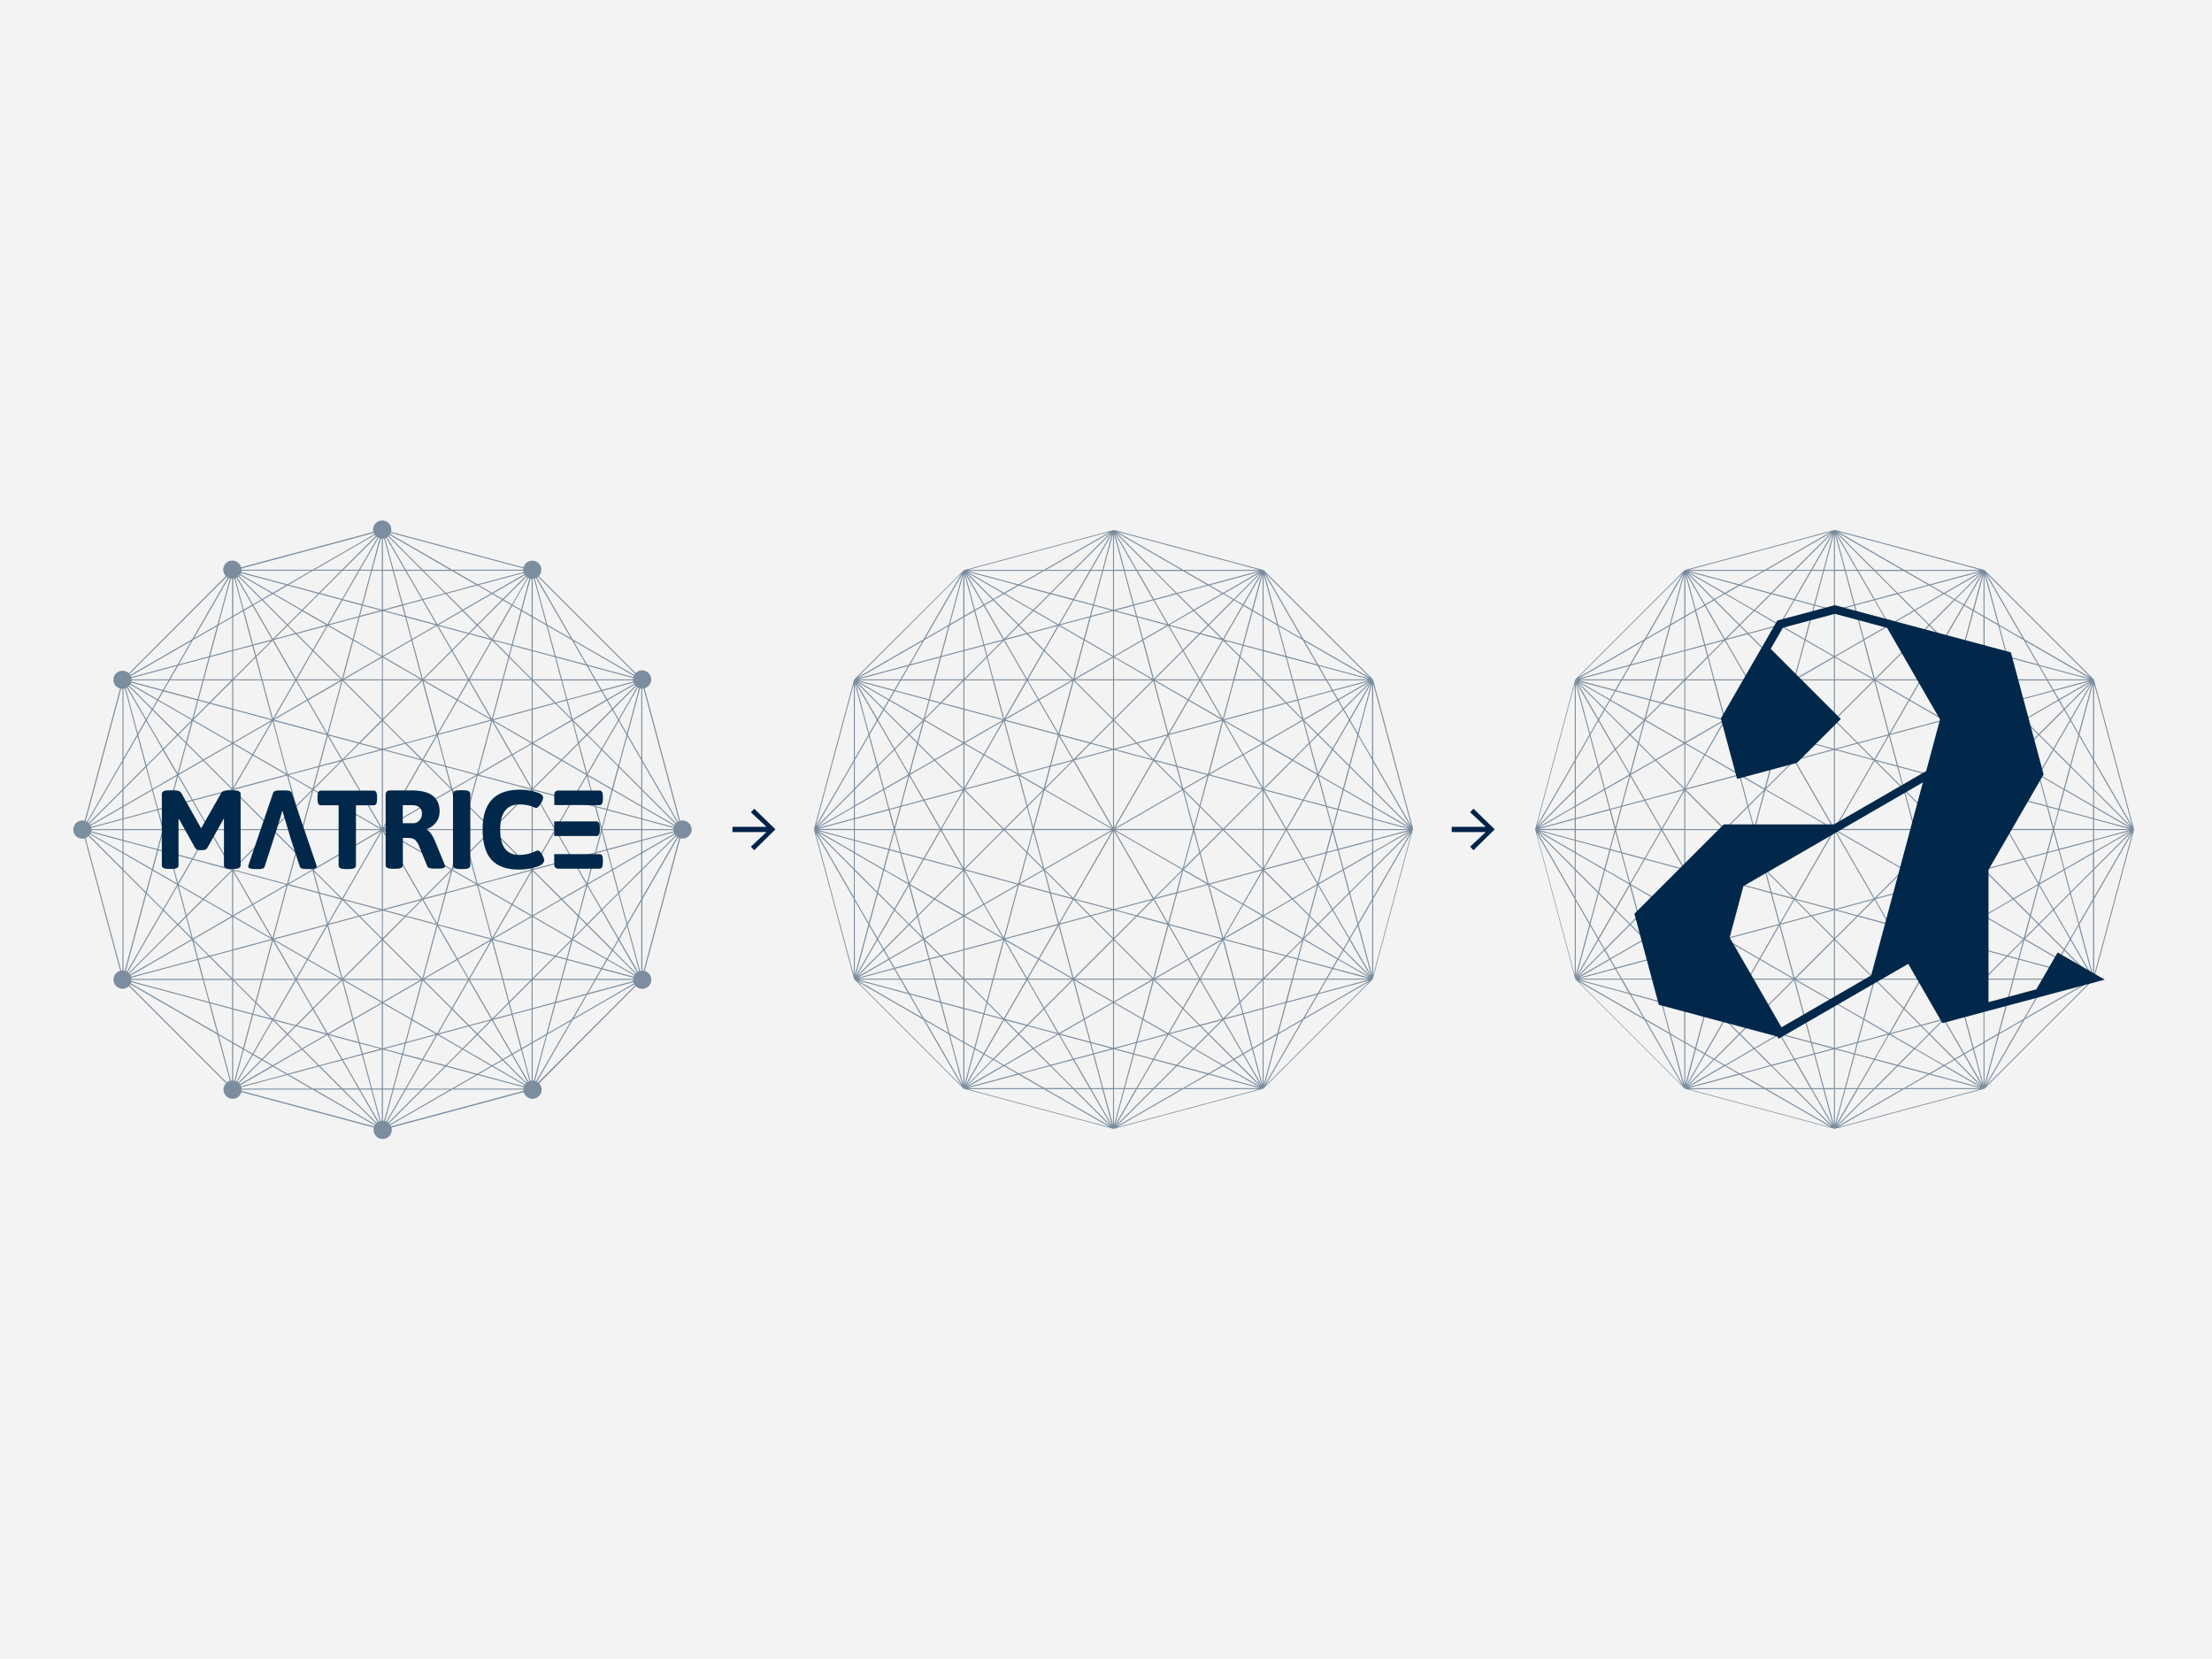 <?xml version="1.0" encoding="utf-8"?>
<!-- Generator: Adobe Illustrator 22.1.0, SVG Export Plug-In . SVG Version: 6.00 Build 0)  -->
<svg version="1.1" id="Calque_1" xmlns="http://www.w3.org/2000/svg" xmlns:xlink="http://www.w3.org/1999/xlink" x="0px" y="0px"
	 viewBox="0 0 2400 1800" style="enable-background:new 0 0 2400 1800;" xml:space="preserve">
<style type="text/css">
	.st0{fill:#F3F3F3;}
	.st1{fill:#7B8D9E;}
	.st2{fill:#01284A;}
	.st3{fill:#00234A;}
</style>
<rect class="st0" width="2400" height="1800"/>
<path class="st1" d="M2315.5,900C2315.5,899.9,2315.5,899.9,2315.5,900L2272,737.5v0l0,0c0,0,0-0.1,0-0.1c0,0,0-0.1,0-0.1
	c0,0,0,0,0,0l0,0c0,0,0,0,0,0l0,0c0,0,0,0,0,0c0,0,0,0,0,0c0,0,0,0,0,0v0l0,0c0,0,0,0,0,0v0c0,0,0,0,0,0c0,0,0,0,0,0l-118.8-118.8
	c0,0,0,0,0,0c0,0,0,0,0,0c0,0,0,0,0,0c0,0,0,0,0,0c0,0,0,0,0,0c0,0,0,0,0,0l0,0c-0.1,0-0.1-0.1-0.2-0.1c0,0,0,0,0,0c0,0,0,0,0,0
	l-162.3-43.5c0,0,0,0,0,0c0,0,0,0,0,0h0h0c0,0,0,0,0,0c0,0-0.1,0-0.1,0c0,0-0.1,0-0.1,0v0l-162.3,43.5c0,0,0,0,0,0c0,0,0,0-0.1,0
	c0,0,0,0,0,0c0,0,0,0,0,0c0,0-0.1,0-0.1,0.1c0,0,0,0,0,0l0,0l0,0c0,0,0,0-0.1,0c0,0,0,0,0,0l-118.8,118.8c0,0,0,0,0,0c0,0,0,0,0,0
	c0,0,0,0,0,0c0,0,0,0,0,0c0,0,0,0,0,0l0,0c0,0,0,0,0,0c0,0,0,0,0,0c0,0,0,0,0,0.1c0,0,0,0,0,0c0,0,0,0,0,0l0,0c0,0,0,0,0,0
	c0,0,0,0,0,0c0,0,0,0,0,0l-43.5,162.3c0,0,0,0,0,0c0,0,0,0,0,0v0c0,0,0,0,0,0v0c0,0,0,0,0,0v0v0c0,0,0,0,0,0c0,0,0,0,0,0v0
	c0,0,0,0,0,0v0c0,0,0,0,0,0v0c0,0,0,0,0,0c0,0,0,0,0,0.1c0,0,0,0,0,0.1v0c0,0,0,0,0,0v0v0c0,0,0,0,0,0c0,0,0,0,0,0l43.5,162.3
	c0,0,0,0,0,0v0l0,0v0c0,0,0,0,0,0v0c0,0,0,0,0,0c0,0,0,0,0,0c0,0,0,0,0,0c0,0,0,0,0,0c0,0,0,0.1,0.1,0.1c0,0,0,0,0,0.1c0,0,0,0,0,0
	c0,0,0,0,0,0h0l0,0l118.8,118.8c0,0,0,0,0,0c0,0,0.1,0,0.1,0.1c0,0,0,0,0.1,0c0,0,0,0,0,0c0,0,0,0,0,0c0,0,0,0,0,0l162.3,43.5
	c0,0,0,0,0,0c0,0,0.1,0,0.1,0h0h0h0c0,0,0,0,0,0c0,0,0.1,0,0.1,0l162.3-43.5c0,0,0,0,0,0c0,0,0.1,0,0.1,0c0,0,0,0,0,0c0,0,0,0,0,0
	c0,0,0,0,0,0c0,0,0,0,0,0c0,0,0,0,0,0c0,0,0,0,0,0c0,0,0,0,0,0c0,0,0,0,0,0v0l0,0c0,0,0,0,0,0c0,0,0,0,0,0c0,0,0,0,0,0c0,0,0,0,0,0
	l118.8-118.8c0,0,0,0,0,0c0,0,0,0,0.1-0.1c0,0,0,0,0,0v0c0,0,0,0,0,0c0,0,0,0,0,0c0,0,0,0,0,0h0v0c0,0,0,0,0-0.1c0,0,0,0,0,0
	l43.5-162.3c0,0,0,0,0,0c0,0,0,0,0,0v0C2315.5,900.1,2315.6,900.1,2315.5,900L2315.5,900C2315.6,900,2315.6,900,2315.5,900
	C2315.6,900,2315.5,900,2315.5,900 M1897.6,737.1l17.5-30.4l30.4,30.4H1897.6z M1944.7,738.2l-35.4,20.4l-11.8-20.4H1944.7z
	 M1914.9,704.9l-17.2-17.2l32-8.6L1914.9,704.9z M1896.8,686.8l-8.6-8.6l15.2-15.2l26,15L1896.8,686.8z M1895.5,687.1l-22.1,5.9
	l14-14L1895.5,687.1z M1896.4,688.1l17.8,17.8l-17.7,30.6l-24.3-42L1896.4,688.1z M1908.4,759.2l-35.3,20.4l23.6-40.8L1908.4,759.2z
	 M1908.9,760.2l20.8,36l-56.8-15.2L1908.9,760.2z M1930.2,797.5l-9,33.4l-33.4,9l-15.5-57.9L1930.2,797.5z M1897.2,875.1l16.7-16.7
	l-10.6,39.4L1897.2,875.1z M1913.9,941.6l-16.7-16.7l6.1-22.8L1913.9,941.6z M1896.9,873.8l-8.6-32l25.8,14.9L1896.9,873.8z
	 M1902.6,899.4h-29.7l23.5-23.5L1902.6,899.4z M1902.6,900.6l-6.3,23.5l-23.5-23.5H1902.6z M1896.9,926.2l17.2,17.2l-25.8,14.9
	L1896.9,926.2z M1929.7,1003.8l-20.8,36l-36-20.8L1929.7,1003.8z M1872.3,1018l15.5-57.9l33.4,9l9,33.4L1872.3,1018z M1897.6,1062.9
	h47.9l-30.4,30.4L1897.6,1062.9z M1929.7,1120.9l-32-8.6l17.2-17.2L1929.7,1120.9z M1897.6,1061.8l11.8-20.4l35.4,20.4H1897.6z
	 M1908.4,1040.8l-11.8,20.4l-23.6-40.8L1908.4,1040.8z M1914.3,1094.1l-17.8,17.8l-24.1-6.5l24.3-42L1914.3,1094.1z M1895.5,1112.9
	l-8.1,8.1l-14-14L1895.5,1112.9z M1896.8,1113.2l32.7,8.8l-26,15l-15.2-15.2L1896.8,1113.2z M1930.7,1122.5l15.3,26.4l-24.1,6.5
	l-17.6-17.6L1930.7,1122.5z M1915.7,1094.3l30.8-30.8l11.3,42.1l-26.7,15.4L1915.7,1094.3z M1909.9,1040.4l20.8-36l15.2,56.8
	L1909.9,1040.4z M1922.5,969.4l23.5,6.3l-14.9,25.8L1922.5,969.4z M1922.2,968.1l-6.1-22.8l28.9,28.9L1922.2,968.1z M1920.9,967.8
	l-32-8.6l25.8-14.9L1920.9,967.8z M1904.1,900.6h84.1l-72.9,42.1L1904.1,900.6z M1904.1,899.4l11.3-42.1l72.9,42.1H1904.1z
	 M1914.6,855.6l-25.8-14.9l32-8.6L1914.6,855.6z M1922.2,831.9l22.8-6.1l-28.9,28.9L1922.2,831.9z M1922.5,830.6l8.6-32l14.9,25.8
	L1922.5,830.6z M1930.7,795.6l-20.8-36l36-20.8L1930.7,795.6z M1915.7,705.7l15.4-26.7l26.7,15.4l-11.3,42.1L1915.7,705.7z
	 M1930.7,677.5l-26.4-15.3l17.6-17.6l24.1,6.5L1930.7,677.5z M1922.8,643.6l24.3-24.3h17.2l-17.7,30.6L1922.8,643.6z M1921.5,643.3
	l-32.7-8.8l26.3-15.2h30.3L1921.5,643.3z M1887.3,634.1l-55-14.7h80.6L1887.3,634.1z M1887.5,635.4l33.1,8.9l-17.4,17.4l-30.6-17.7
	L1887.5,635.4z M1902.4,662.4l-15,15l-26.7-26.7l10.7-6.2L1902.4,662.4z M1886.6,678.2l-15,15l-21.1-36.5l9.2-5.3L1886.6,678.2z
	 M1870.6,693.8l-20.5,5.5l-9.8-36.7l9.2-5.3L1870.6,693.8z M1869.6,695.3l-16.2,16.2l-3-11.1L1869.6,695.3z M1859.1,737.1h-29.7
	l23.5-23.5L1859.1,737.1z M1853.7,712.7l17.6-17.6l24.3,42h-35.4L1853.7,712.7z M1895.6,738.2l-23.9,41.5l-11.1-41.5H1895.6z
	 M1886.5,839.4l-36-20.8l20.8-36L1886.5,839.4z M1849.5,818.1l-20.4-11.8l40.8-23.6L1849.5,818.1z M1849.9,819.6l36,20.8l-56.8,15.2
	L1849.9,819.6z M1887,841.3l9,33.4l-24.5,24.5l-42.4-42.4L1887,841.3z M1896,925.3l-9,33.4l-57.9-15.5l42.4-42.4L1896,925.3z
	 M1885.9,959.6l-36,20.8l-20.8-36L1885.9,959.6z M1869.9,1017.3l-40.8-23.6l20.4-11.8L1869.9,1017.3z M1850.5,981.4l36-20.8
	l-15.2,56.8L1850.5,981.4z M1871.7,1020.3l23.9,41.5h-35L1871.7,1020.3z M1895.6,1062.9l-24.3,42l-17.6-17.6l6.5-24.4H1895.6z
	 M1852.8,1086.4l-23.5-23.5h29.7L1852.8,1086.4z M1853.4,1088.5l16.2,16.2l-19.2-5.1L1853.4,1088.5z M1870.6,1106.2l-21.1,36.5
	l-9.2-5.3l9.8-36.7L1870.6,1106.2z M1871.6,1106.8l15,15l-26.9,26.9l-9.2-5.3L1871.6,1106.8z M1887.4,1122.6l15,15l-30.9,17.9
	l-10.7-6.2L1887.4,1122.6z M1903.2,1138.4l17.4,17.4l-33.1,8.9l-14.9-8.6L1903.2,1138.4z M1912.9,1180.6h-80.6l55-14.7
	L1912.9,1180.6z M1888.9,1165.4l32.7-8.8l23.9,23.9h-30.3L1888.9,1165.4z M1922.8,1156.4l23.7-6.4l17.7,30.6h-17.2L1922.8,1156.4z
	 M1947.7,1149.7l20.5-5.5l9.8,36.4h-12.4L1947.7,1149.7z M1966,1131.8l22.1,5.9l-19.2,5.1L1966,1131.8z M1967.9,1143.1l-20.8,5.6
	l-15-26l32.7,8.8L1967.9,1143.1z M1932.4,1121.6l25.8-14.9l6.3,23.5L1932.4,1121.6z M1947.7,1063.5l41.5,23.9l-30.4,17.5
	L1947.7,1063.5z M1947.1,1061.2l-15.5-57.9l33.4-9l24.5,24.5L1947.1,1061.2z M1948.7,976.4l39.4,10.6l-22.8,6.1L1948.7,976.4z
	 M1964.1,993.4l-32,8.6l14.9-25.8L1964.1,993.4z M1946.7,974.4l-30.8-30.8l72.9-42.1L1946.7,974.4z M1915.9,856.4l30.8-30.8
	l42.1,72.9L1915.9,856.4z M1932.1,798l32,8.6l-17.2,17.2L1932.1,798z M1965.4,806.9l22.8,6.1l-39.4,10.6L1965.4,806.9z M1965,805.6
	l-33.4-9l15.5-57.9l42.4,42.4L1965,805.6z M1958.8,695l30.4,17.5l-41.5,23.9L1958.8,695z M1958.1,693.3l-25.8-14.9l32-8.6
	L1958.1,693.3z M1932.1,677.3l15-26l20.8,5.6l-3.1,11.7L1932.1,677.3z M1969,657.2l19.2,5.1l-22.1,5.9L1969,657.2z M1968.2,655.8
	l-20.5-5.5l17.9-30.9h12.4L1968.2,655.8z M1966.2,618.3l22.5-38.9l-10.4,38.9H1966.2z M1964.9,618.3h-16.7l39.5-39.5L1964.9,618.3z
	 M1946.6,618.3h-29.5l69.8-40.3L1946.6,618.3z M1986.3,577l-71.5,41.3h-82.5L1986.3,577z M1885.9,634.9l-14.5,8.3l-39.5-22.8
	L1885.9,634.9z M1870.3,643.9l-10.4,6l-28.5-28.5L1870.3,643.9z M1858.9,650.5l-9,5.2l-19.3-33.5L1858.9,650.5z M1849,656.3l-9,5.2
	l-10.4-38.6L1849,656.3z M1828.5,623.1L1839,662l-10.4,6V623.1z M1828.5,669.4l10.7-6.2l9.8,36.4l-20.5,5.5V669.4z M1828.5,706.3
	l20.8-5.6l3.1,11.7l-23.9,23.9V706.3z M1828.5,738.2h30.8l11.3,42.1l-42.1-11.3V738.2z M1828.5,770.2l41.5,11.1l-41.5,23.9V770.2z
	 M1828.5,807.3L1849,819l-20.4,35.4V807.3z M1828.5,857.9l41.6,41.6h-41.6V857.9z M1828.5,900.6h41.6l-41.6,41.6V900.6z
	 M1828.5,945.6L1849,981l-20.4,11.8V945.6z M1828.5,994.7l41.5,23.9l-41.5,11.1V994.7z M1828.5,1030.9l42.1-11.3l-11.3,42.1h-30.8
	V1030.9z M1828.5,1063.7l23.9,23.9l-3.1,11.7l-20.8-5.6V1063.7z M1828.5,1094.9l20.5,5.5l-9.8,36.4l-10.7-6.2V1094.9z M1669.9,900.6
	h38.6v10.4L1669.9,900.6z M1708.6,912.1v12l-38.9-22.5L1708.6,912.1z M1669.9,899.4l38.6-10.4v10.4H1669.9z M1669.7,898.3l38.9-22.5
	v12L1669.7,898.3z M1669.1,897.4l39.5-39.5v16.7L1669.1,897.4z M1708.6,925.4v16.7l-39.5-39.5L1708.6,925.4z M1708.6,856.3
	l-40.3,40.3l40.3-69.8V856.3z M1708.6,943.7v29.5l-40.3-69.8L1708.6,943.7z M1812.5,1121.4l-8.9-33.1l23.7,6.4v35.4L1812.5,1121.4z
	 M1827.4,1131.3v45.6l-14.5-53.9L1827.4,1131.3z M1790.7,760.1l11.1,3l-16.2,16.2L1790.7,760.1z M1789.9,758.7l-36.4-9.7l6.2-10.7
	h35.7L1789.9,758.7z M1791,759l5.6-20.8h30l-23.9,23.9L1791,759z M1795.7,737.1h-35.3l8.6-14.9l33.1-8.9L1795.7,737.1z
	 M1759.1,737.1h-45.6l54-14.5L1759.1,737.1z M1758.4,738.2l-6,10.4l-39-10.4H1758.4z M1752.9,750l36.7,9.8l-5.5,20.5l-36.5-21.1
	L1752.9,750z M1784.8,782l42,24.3l-30.6,17.7l-17.8-17.8L1784.8,782z M1795.7,1062.9l6.4,23.7l-33.1-8.9l-8.6-14.9H1795.7z
	 M1759.7,1061.8l-6.2-10.7l36.4-9.8l5.5,20.5H1759.7z M1791,1041l11.7-3.1l23.9,23.9h-30L1791,1041z M1790.7,1039.9l-5.1-19.2
	l16.2,16.2L1790.7,1039.9z M1789.6,1040.2l-36.7,9.8l-5.3-9.2l36.5-21.1L1789.6,1040.2z M1778.4,993.9l17.8-17.8l30.6,17.7l-42,24.3
	L1778.4,993.9z M1783.4,1016.9l-14-14l8.1-8.1L1783.4,1016.9z M1769.5,960.6l25.8,14.9l-17.2,17.2L1769.5,960.6z M1796,974.6
	l-26.7-15.4l15.4-26.7l42.1,11.3L1796,974.6z M1785.3,931.5l17.5-30.4l23.9,41.5L1785.3,931.5z M1785.3,868.5l41.5-11.1l-23.9,41.5
	L1785.3,868.5z M1784.8,867.5l-15.4-26.7l26.7-15.4l30.8,30.8L1784.8,867.5z M1769.5,839.4l8.6-32l17.2,17.2L1769.5,839.4z
	 M1777.5,805.2l-8.1-8.1l14-14L1777.5,805.2z M1777.1,806.4l-8.8,32.7l-15-26l15.2-15.2L1777.1,806.4z M1768.8,842l14.9,25.8
	l-23.5,6.3L1768.8,842z M1784.2,868.8l17.7,30.6h-48.5l6.5-24.1L1784.2,868.8z M1801.9,900.6l-17.7,30.6l-24.4-6.5l-6.5-24.1H1801.9
	z M1783.6,932.2l-14.9,25.8l-8.6-32L1783.6,932.2z M1777.1,993.6l-8.6,8.6l-15.2-15.2l15-26L1777.1,993.6z M1767.8,1002.9
	l-26.7,26.7l-6.2-10.7l17.9-30.9L1767.8,1002.9z M1768.6,1003.7l15,15l-36.5,21.1l-5.3-9.2L1768.6,1003.7z M1758.4,1061.8h-44.9
	l38.9-10.4L1758.4,1061.8z M1759,1062.9l8.3,14.5l-53.9-14.5H1759z M1802.4,1087.9l8.8,32.7l-26.3-15.2l-15.2-26.3L1802.4,1087.9z
	 M1803.3,1087l-6.5-24.1h30.5v30.5L1803.3,1087z M1804,1037.5l23.5-6.3v29.7L1804,1037.5z M1803,1036.6l-17.6-17.6l42-24.3v35.4
	L1803,1036.6z M1797.1,975.2l30.4-30.4v47.9L1797.1,975.2z M1803.8,900.6h23.6v40.8L1803.8,900.6z M1803.8,899.4l23.6-40.8v40.8
	H1803.8z M1797.1,824.8l30.4-17.5v47.9L1797.1,824.8z M1785.4,781l17.6-17.6l24.4,6.5v35.4L1785.4,781z M1804,762.5l23.5-23.5v29.7
	L1804,762.5z M1796.9,737.1l6.5-24.1l24.1-6.5v30.5H1796.9z M1803.7,711.7l8.9-33.1l14.9-8.6v35.4L1803.7,711.7z M1802.4,712.1
	l-32.6,8.7l15.2-26.3l26.2-15.1L1802.4,712.1z M1768.2,721.2l-55.1,14.8l69.9-40.3L1768.2,721.2z M1751.8,749.7l-5.2,9l-33.5-19.3
	L1751.8,749.7z M1747,760.2l36.5,21.1l-15,15l-26.9-26.8L1747,760.2z M1767.8,797.1l-15,15l-17.8-30.9l6.2-10.7L1767.8,797.1z
	 M1751.9,812.9l-17.4,17.4l-8.9-33.1l8.6-14.9L1751.9,812.9z M1752.5,813.9l15.3,26.4l-26.4,15.3l-6.5-24.1L1752.5,813.9z
	 M1767.7,841.8l-8.8,32.7l-11.7,3.1l-5.6-20.8L1767.7,841.8z M1758.6,875.7l-5.9,22.1l-5.1-19.2L1758.6,875.7z M1752.6,902.2
	l5.9,22.1l-11.1-3L1752.6,902.2z M1758.9,925.6l8.8,32.7l-26-15l5.6-20.8L1758.9,925.6z M1767.8,959.6l-15.3,26.4l-17.6-17.6
	l6.5-24.1L1767.8,959.6z M1751.9,987.1l-17.7,30.6l-8.6-14.9l8.9-33.1L1751.9,987.1z M1746,1040.4l-33.5,19.3l28.3-28.3L1746,1040.4
	z M1746.6,1041.4l5.2,9l-38.6,10.4L1746.6,1041.4z M1768.2,1078.7l14.7,25.5l-69.8-40.3L1768.2,1078.7z M1786,1107.4l25.5,14.7
	l14.7,55L1786,1107.4z M1827.4,668.7l-14.5,8.3l14.5-53.9V668.7z M1811.6,677.9l-25.5,14.7l40.2-69.5L1811.6,677.9z M1825.5,622.1
	l-41.4,71.6l-71.6,41.3L1825.5,622.1z M1746.1,759.6l-5.2,9l-28.3-28.3L1746.1,759.6z M1740.3,769.6l-6,10.4l-22.5-38.9
	L1740.3,769.6z M1733.6,781.2l-8.4,14.5l-14.5-54L1733.6,781.2z M1709.7,742l14.8,55.1l-14.8,25.5V742z M1709.7,824.8l15.2-26.3
	l8.7,32.6l-23.9,23.9V824.8z M1709.7,856.7l24.3-24.3l6.4,23.7l-30.6,17.7V856.7z M1709.7,875.2l30.9-17.9l5.5,20.5l-36.4,9.8V875.2
	z M1709.7,888.8l36.7-9.8l5.5,20.5h-42.2V888.8z M1709.7,900.6h42.2l-5.5,20.5l-36.7-9.8V900.6z M1709.7,912.4l36.4,9.8l-5.5,20.5
	l-30.9-17.9V912.4z M1709.7,926.1l30.6,17.7l-6.4,23.7l-24.3-24.3V926.1z M1733.6,968.8l-8.8,32.7l-15.2-26.3v-30.3L1733.6,968.8z
	 M1708.6,742v82.6l-41.3,71.5L1708.6,742z M1667.3,904l41.3,71.5v82.5L1667.3,904z M1709.7,977.5l14.7,25.5l-14.7,55V977.5z
	 M1725.3,1004.4l8.3,14.5l-22.8,39.5L1725.3,1004.4z M1734.3,1020l6,10.4l-28.5,28.5L1734.3,1020z M1784.1,1106.3l41.3,71.5
	L1712.6,1065L1784.1,1106.3z M1828.5,1131.9l10.4,6l-10.4,38.9V1131.9z M1840,1138.5l9,5.2l-19.3,33.5L1840,1138.5z M1849.9,1144.3
	l9,5.2l-28.3,28.3L1849.9,1144.3z M1859.9,1150l10.4,6l-38.9,22.5L1859.9,1150z M1871.5,1156.7l14.5,8.3l-53.9,14.5L1871.5,1156.7z
	 M1832.3,1181.7h82.5l71.5,41.3L1832.3,1181.7z M1917.1,1181.7h29.5l40.3,40.3L1917.1,1181.7z M1948.2,1181.7h16.7l22.8,39.5
	L1948.2,1181.7z M1966.2,1181.7h12l10.4,38.9L1966.2,1181.7z M1989.8,1220.4l-10.4-38.6h10.4V1220.4z M1989.8,1180.6h-10.7
	l-9.8-36.7l20.5-5.5V1180.6z M1989.8,1136.9l-24.1-6.5l-6.5-24.4l30.6-17.7V1136.9z M1989.8,1086.5l-40.8-23.6h40.8V1086.5z
	 M1989.8,1061.8h-41.6l41.6-41.6V1061.8z M1989.8,1017.5l-23.5-23.5l23.5-6.3V1017.5z M1989.8,986.3l-42.1-11.3l42.1-72.9V986.3z
	 M1989.8,897.9l-42.1-72.9l42.1-11.3V897.9z M1989.8,812.3l-23.5-6.3l23.5-23.5V812.3z M1989.8,779.8l-41.6-41.6h41.6V779.8z
	 M1989.8,737.1h-40.8l40.8-23.6V737.1z M1989.8,711.6l-30.6-17.7l6.5-24.4l24.1-6.5V711.6z M1989.8,661.6l-20.5-5.5l9.8-36.7h10.7
	V661.6z M1989.8,618.3h-10.4l10.4-38.6V618.3z M2083.9,686.8l-32.7-8.8l26-15l15.2,15.2L2083.9,686.8z M2093.2,679l14,14l-22.1-5.9
	L2093.2,679z M2035.2,737.1l30.4-30.4l17.5,30.4H2035.2z M2083.1,738.2l-11.8,20.4l-35.4-20.4H2083.1z M2050.9,679.1l32,8.6
	l-17.2,17.2L2050.9,679.1z M2049.9,677.5l-15.3-26.4l24.1-6.5l17.6,17.6L2049.9,677.5z M2065,705.7l-30.8,30.8l-11.3-42.1l26.7-15.4
	L2065,705.7z M2070.7,759.6l-20.8,36l-15.2-56.8L2070.7,759.6z M2058.1,830.6l-23.5-6.3l14.9-25.8L2058.1,830.6z M2058.5,831.9
	l6.1,22.8l-28.9-28.9L2058.5,831.9z M2059.7,832.2l32,8.6l-25.8,14.9L2059.7,832.2z M2076.6,899.4h-84.1l72.9-42.1L2076.6,899.4z
	 M2066.8,858.4l16.7,16.7l-6.1,22.8L2066.8,858.4z M2083.4,924.9l-16.7,16.7l10.6-39.4L2083.4,924.9z M2076.6,900.6l-11.3,42.1
	l-72.9-42.1H2076.6z M2066,944.4l25.8,14.9l-32,8.6L2066,944.4z M2058.5,968.1l-22.8,6.1l28.9-28.9L2058.5,968.1z M2058.1,969.4
	l-8.6,32l-14.9-25.8L2058.1,969.4z M2049.9,1004.4l20.8,36l-36,20.8L2049.9,1004.4z M2065.5,1093.3l-30.4-30.4h47.9L2065.5,1093.3z
	 M2065.8,1095.1l17.2,17.2l-32,8.6L2065.8,1095.1z M2035.9,1061.8l35.3-20.4l11.8,20.4H2035.9z M2065,1094.3l-15.4,26.7l-26.7-15.4
	l11.3-42.1L2065,1094.3z M2049.9,1122.5l26.4,15.3l-17.6,17.6l-24.1-6.5L2049.9,1122.5z M2051.2,1122l32.7-8.8l8.6,8.6l-15.2,15.2
	L2051.2,1122z M2085.1,1112.9l22.1-5.9l-14,14L2085.1,1112.9z M2084.2,1111.9l-17.8-17.8l17.7-30.6l24.3,42L2084.2,1111.9z
	 M2072.3,1040.8l35.3-20.4l-23.6,40.8L2072.3,1040.8z M2071.7,1039.8l-20.8-36l56.8,15.2L2071.7,1039.8z M2050.4,1002.5l9-33.4
	l33.4-9l15.5,57.9L2050.4,1002.5z M2066.6,943.4l17.2-17.2l8.6,32L2066.6,943.4z M2078.1,900.6h29.7l-23.5,23.5L2078.1,900.6z
	 M2078.1,899.4l6.3-23.5l23.5,23.5H2078.1z M2083.7,873.8l-17.2-17.2l25.8-14.9L2083.7,873.8z M2059.4,830.9l-9-33.4l57.9-15.5
	l-15.5,57.9L2059.4,830.9z M2050.9,796.2l20.8-36l36,20.8L2050.9,796.2z M2072.3,759.2l11.8-20.4l23.6,40.8L2072.3,759.2z
	 M2066.4,705.9l17.8-17.8l24.1,6.5l-24.3,42L2066.4,705.9z M2094,678.2l26.9-26.9l9.2,5.3l-21.1,36.5L2094,678.2z M2093.2,677.4
	l-15-15l30.9-17.9l10.7,6.2L2093.2,677.4z M2077.4,661.6l-17.4-17.4l33.1-8.9l14.9,8.6L2077.4,661.6z M2067.8,619.4h80.6l-55,14.7
	L2067.8,619.4z M2091.8,634.6l-32.7,8.8l-23.9-23.9h30.3L2091.8,634.6z M2057.8,643.6l-23.7,6.4l-17.7-30.6h17.2L2057.8,643.6z
	 M2033,650.3l-20.5,5.5l-9.8-36.4h12.4L2033,650.3z M2014.6,668.3l-22.1-5.9l19.2-5.1L2014.6,668.3z M2012.8,656.9l20.8-5.6l15,26
	l-32.7-8.8L2012.8,656.9z M2048.3,678.4l-25.8,14.9l-6.3-23.5L2048.3,678.4z M2032.9,736.5l-41.5-23.9l30.4-17.5L2032.9,736.5z
	 M2033.5,738.8l15.5,57.9l-33.4,9l-24.5-24.5L2033.5,738.8z M2031.9,823.6l-39.4-10.6l22.8-6.1L2031.9,823.6z M2016.5,806.6l32-8.6
	l-14.9,25.8L2016.5,806.6z M2033.9,825.6l30.8,30.8l-72.9,42.1L2033.9,825.6z M2064.7,943.6l-30.8,30.8l-42.1-72.9L2064.7,943.6z
	 M2048.6,1002l-32-8.6l17.2-17.2L2048.6,1002z M2015.3,993.1l-22.8-6.1l39.4-10.6L2015.3,993.1z M2015.6,994.4l33.4,9l-15.5,57.9
	l-42.4-42.4L2015.6,994.4z M2021.8,1105l-30.4-17.5l41.5-23.9L2021.8,1105z M2022.5,1106.7l25.8,14.9l-32,8.6L2022.5,1106.7z
	 M2048.6,1122.7l-15,26l-20.8-5.6l3.1-11.7L2048.6,1122.7z M2011.7,1142.8l-19.2-5.1l22.1-5.9L2011.7,1142.8z M2012.5,1144.2
	l20.5,5.5l-17.9,30.9h-12.4L2012.5,1144.2z M2034.1,1150l23.7,6.4l-24.3,24.3h-17.2L2034.1,1150z M2059.1,1156.7l32.7,8.8
	l-26.3,15.2h-30.3L2059.1,1156.7z M2093.3,1165.9l55,14.7h-80.6L2093.3,1165.9z M2093.2,1164.6l-33.1-8.9l17.4-17.4l30.6,17.7
	L2093.2,1164.6z M2078.2,1137.6l15-15l26.7,26.7l-10.7,6.2L2078.2,1137.6z M2094,1121.8l15-15l21.1,36.5l-9.2,5.3L2094,1121.8z
	 M2110,1106.2l20.5-5.5l9.8,36.7l-9.2,5.3L2110,1106.2z M2111.1,1104.7l16.2-16.2l3,11.1L2111.1,1104.7z M2121.5,1062.9h29.7
	l-23.5,23.5L2121.5,1062.9z M2126.9,1087.3l-17.6,17.6l-24.3-42h35.4L2126.9,1087.3z M2085,1061.8l23.9-41.5l11.1,41.5H2085z
	 M2094.1,960.6l36,20.8l-20.8,36L2094.1,960.6z M2131.1,981.9l20.4,11.8l-40.8,23.6L2131.1,981.9z M2130.7,980.4l-36-20.8l56.8-15.2
	L2130.7,980.4z M2093.6,958.7l-9-33.4l24.5-24.5l42.4,42.4L2093.6,958.7z M2084.7,874.7l9-33.4l57.9,15.5l-42.4,42.4L2084.7,874.7z
	 M2094.7,840.4l36-20.8l20.8,36L2094.7,840.4z M2110.7,782.7l40.8,23.6l-20.4,11.8L2110.7,782.7z M2130.1,818.6l-36,20.8l15.2-56.8
	L2130.1,818.6z M2109,779.7l-23.9-41.5h35.1L2109,779.7z M2085,737.1l24.3-42l17.6,17.6l-6.5,24.4H2085z M2127.8,713.6l23.5,23.5
	h-29.7L2127.8,713.6z M2127.2,711.5l-16.2-16.2l19.2,5.1L2127.2,711.5z M2110,693.8l21.1-36.5l9.2,5.3l-9.8,36.7L2110,693.8z
	 M2131.7,656.3l19.3-33.5l-10.4,38.6L2131.7,656.3z M2130.7,655.7l-9-5.2l28.3-28.3L2130.7,655.7z M2120.7,650l-10.4-6l38.9-22.5
	L2120.7,650z M2109.2,643.3l-14.5-8.3l53.9-14.5L2109.2,643.3z M2148.4,618.3h-82.5l-71.5-41.3L2148.4,618.3z M2063.5,618.3h-29.5
	l-40.3-40.3L2063.5,618.3z M2032.4,618.3h-16.7l-22.8-39.5L2032.4,618.3z M2014.4,618.3h-12l-10.4-38.9L2014.4,618.3z M1990.9,579.6
	l10.4,38.6h-10.4V579.6z M1990.9,619.4h10.7l9.8,36.7l-20.5,5.5V619.4z M1990.9,663.1l24.1,6.5l6.5,24.4l-30.6,17.7V663.1z
	 M1990.9,713.5l40.8,23.6h-40.8V713.5z M1990.9,738.2h41.6l-41.6,41.6V738.2z M1990.9,782.5l23.5,23.5l-23.5,6.3V782.5z
	 M1990.9,813.7L2033,825l-42.1,72.9V813.7z M1990.9,902.1L2033,975l-42.1,11.3V902.1z M1990.9,987.7l23.5,6.3l-23.5,23.5V987.7z
	 M1990.9,1020.2l41.6,41.6h-41.6V1020.2z M1990.9,1062.9h40.8l-40.8,23.6V1062.9z M1990.9,1088.4l30.6,17.7l-6.5,24.4l-24.1,6.5
	V1088.4z M1990.9,1138.4l20.5,5.5l-9.8,36.7h-10.7V1138.4z M1990.9,1181.7h10.4l-10.4,38.6V1181.7z M2002.4,1181.7h12l-22.5,38.9
	L2002.4,1181.7z M2015.8,1181.7h16.7l-39.5,39.5L2015.8,1181.7z M2034,1181.7h29.5l-69.8,40.3L2034,1181.7z M1994.3,1223l71.5-41.3
	h82.5L1994.3,1223z M2094.7,1165.1l14.5-8.3l39.5,22.8L2094.7,1165.1z M2110.3,1156.1l10.4-6l28.5,28.5L2110.3,1156.1z
	 M2121.7,1149.5l9-5.2l19.3,33.5L2121.7,1149.5z M2131.7,1143.7l9-5.2l10.4,38.6L2131.7,1143.7z M2152.1,1176.9l-10.4-38.9l10.4-6
	V1176.9z M2152.1,1130.6l-10.7,6.2l-9.8-36.4l20.5-5.5V1130.6z M2152.1,1093.7l-20.8,5.6l-3.1-11.7l23.9-23.9V1093.7z
	 M2152.1,1061.8h-30.8l-11.3-42.1l42.1,11.3V1061.8z M2152.1,1029.8l-41.5-11.1l41.5-23.9V1029.8z M2152.1,992.7l-20.4-11.8
	l20.4-35.3V992.7z M2152.1,942.1l-41.6-41.6h41.6V942.1z M2152.1,899.4h-41.6l41.6-41.6V899.4z M2152.1,854.4l-20.4-35.4l20.4-11.8
	V854.4z M2152.1,805.3l-41.5-23.9l41.5-11.1V805.3z M2152.1,769.1l-42.1,11.3l11.3-42.1h30.8V769.1z M2152.1,736.3l-23.9-23.9
	l3.1-11.7l20.8,5.6V736.3z M2152.1,705.1l-20.5-5.5l9.8-36.4l10.7,6.2V705.1z M2152.1,668.1l-10.4-6l10.4-38.9V668.1z M2203.2,994.8
	l8.1,8.1l-14,14L2203.2,994.8z M2202.6,992.6l-17.2-17.2l25.8-14.9L2202.6,992.6z M2203.5,993.6l8.8-32.7l15,26l-15.2,15.2
	L2203.5,993.6z M2211.9,958l-14.9-25.8l23.5-6.3L2211.9,958z M2196.4,931.2l-17.7-30.6h48.5l-6.5,24.1L2196.4,931.2z M2178.7,899.4
	l17.7-30.6l24.4,6.5l6.5,24.1H2178.7z M2197,867.8l14.9-25.8l8.6,32L2197,867.8z M2203.5,806.4l8.6-8.6l15.2,15.2l-15,26
	L2203.5,806.4z M2227.1,749l-36.4,9.8l-5.5-20.5h35.7L2227.1,749z M2213.2,722.6l53.9,14.5h-45.6L2213.2,722.6z M2222.2,738.2h44.9
	l-38.9,10.4L2222.2,738.2z M2267.5,739.3l-33.5,19.3l-5.2-9L2267.5,739.3z M2238.9,769.4l-26.9,26.9l-15-15l36.5-21.1L2238.9,769.4z
	 M2211.3,797.1l-8.1,8.1l-5.9-22.1L2211.3,797.1z M2211.2,839.4l-25.8-14.9l17.2-17.2L2211.2,839.4z M2212.9,797.1l26.7-26.7
	l6.2,10.7l-17.9,30.9L2212.9,797.1z M2234.6,759.6l33.5-19.3l-28.3,28.3L2234.6,759.6z M2212.4,721.3l-14.7-25.5l69.8,40.3
	L2212.4,721.3z M2210.9,720.8l-32.7-8.8l-8.8-32.7l26.3,15.2L2210.9,720.8z M2211.7,722.2l8.6,14.9h-35.4l-6.4-23.7L2211.7,722.2z
	 M2189.6,759l-11.7,3.1l-23.9-23.9h30L2189.6,759z M2189.9,760.1l5.1,19.2l-16.2-16.2L2189.9,760.1z M2191,759.8l36.7-9.8l5.3,9.2
	l-36.5,21.1L2191,759.8z M2202.3,806.1l-17.8,17.8l-30.6-17.7l42-24.3L2202.3,806.1z M2184.6,825.4l26.7,15.4l-15.4,26.7l-42.1-11.3
	L2184.6,825.4z M2195.3,868.5l-17.5,30.4l-23.9-41.5L2195.3,868.5z M2195.3,931.5l-41.5,11.1l23.9-41.5L2195.3,931.5z M2195.9,932.5
	l15.4,26.7l-26.7,15.4l-30.8-30.8L2195.9,932.5z M2202.2,993.9l-6.5,24.1l-42-24.3l30.6-17.7L2202.2,993.9z M2196.5,1019.7
	l36.5,21.1l-5.3,9.2l-36.7-9.8L2196.5,1019.7z M2221.6,1062.9h45.6l-53.9,14.5L2221.6,1062.9z M2220.9,1061.8h-35.7l5.5-20.5
	l36.4,9.8L2220.9,1061.8z M2222.2,1061.8l6-10.4l38.9,10.4H2222.2z M2189.9,1039.9l-11.1-3l16.2-16.2L2189.9,1039.9z M2189.6,1041
	l-5.6,20.8h-30l23.9-23.9L2189.6,1041z M2184.9,1062.9h35.4l-8.6,14.9l-33.1,8.9L2184.9,1062.9z M2210.9,1079.2l-15.2,26.3
	l-26.3,15.2l8.8-32.7L2210.9,1079.2z M2212.4,1078.7l55-14.7l-69.8,40.3L2212.4,1078.7z M2228.9,1050.3l5.2-9l33.5,19.3
	L2228.9,1050.3z M2233.6,1039.8l-36.5-21.1l15-15l26.9,26.9L2233.6,1039.8z M2212.9,1002.9l15-15l17.9,30.9l-6.2,10.7L2212.9,1002.9
	z M2228.7,987.1l17.4-17.4l8.9,33.1l-8.6,14.9L2228.7,987.1z M2228.1,986.1l-15.3-26.4l26.4-15.3l6.5,24.1L2228.1,986.1z
	 M2213,958.2l8.8-32.7l11.7-3.1l5.6,20.8L2213,958.2z M2222.1,924.3l5.9-22.1l5.1,19.2L2222.1,924.3z M2222.1,875.7l11.1,3
	l-5.1,19.2L2222.1,875.7z M2221.7,874.4l-8.8-32.7l26,15l-5.6,20.8L2221.7,874.4z M2212.8,840.4l15.3-26.4l17.6,17.6l-6.5,24.1
	L2212.8,840.4z M2228.7,812.9l17.7-30.6l8.6,14.9l-8.9,33.1L2228.7,812.9z M2247,781.2l22.8-39.5l-14.5,53.9L2247,781.2z
	 M2246.4,780l-6-10.4l28.5-28.5L2246.4,780z M2268.1,735l-71.5-41.3l-41.3-71.5L2268.1,735z M2194.6,692.6l-25.5-14.7l-14.7-55
	L2194.6,692.6z M2153.2,623.1l14.5,53.9l-14.5-8.3V623.1z M2153.2,670l14.9,8.6l8.9,33.1l-23.7-6.4V670z M2153.2,706.6l24.1,6.5
	l6.5,24.1h-30.5V706.6z M2153.2,739l23.5,23.5l-23.5,6.3V739z M2153.2,769.9l24.4-6.5l17.6,17.6l-42,24.3V769.9z M2153.2,807.3
	l30.4,17.5l-30.4,30.4V807.3z M2153.2,858.6l23.6,40.8h-23.6V858.6z M2153.2,900.6h23.6l-23.6,40.8V900.6z M2153.2,944.9l30.4,30.4
	l-30.4,17.5V944.9z M2153.2,994.7l42,24.3l-17.6,17.6l-24.4-6.5V994.7z M2153.2,1031.2l23.5,6.3l-23.5,23.5V1031.2z M2153.2,1062.9
	h30.5l-6.5,24.1l-24.1,6.5V1062.9z M2153.2,1094.6l23.7-6.4l-8.9,33.1l-14.9,8.6V1094.6z M2153.2,1131.3l14.5-8.3l-14.5,53.9V1131.3
	z M2169.1,1122.1l25.5-14.7l-40.3,69.8L2169.1,1122.1z M2155.3,1177.7l41.3-71.5l71.5-41.3L2155.3,1177.7z M2234.6,1040.4l5.2-9
	l28.3,28.3L2234.6,1040.4z M2240.4,1030.4l6-10.4l22.5,38.9L2240.4,1030.4z M2247,1018.8l8.3-14.5l14.5,53.9L2247,1018.8z
	 M2270.9,1058l-14.7-55l14.7-25.5V1058z M2270.9,975.2l-15.2,26.3l-8.8-32.7l23.9-23.9V975.2z M2270.9,943.3l-24.3,24.3l-6.4-23.7
	l30.6-17.7V943.3z M2270.9,924.8l-30.9,17.9l-5.5-20.5l36.4-9.8V924.8z M2270.9,911.2l-36.7,9.8l-5.5-20.5h42.2V911.2z
	 M2270.9,899.4h-42.2l5.5-20.5l36.7,9.8V899.4z M2270.9,887.6l-36.4-9.8l5.5-20.5l30.9,17.9V887.6z M2270.9,873.9l-30.6-17.7
	l6.4-23.7l24.3,24.3V873.9z M2270.9,855.1l-23.9-23.9l8.8-32.7l15.2,26.3V855.1z M2270.9,822.5l-14.7-25.5l14.7-55V822.5z
	 M2272.1,826.8l40.3,69.8l-40.3-40.3V826.8z M2272.1,857.9l39.5,39.5l-39.5-22.8V857.9z M2272.1,875.9l38.9,22.5l-38.9-10.4V875.9z
	 M2272.1,889.1l38.6,10.4h-38.6V889.1z M2272.1,900.6h38.6l-38.6,10.4V900.6z M2272.1,912.1l38.9-10.4l-38.9,22.5V912.1z
	 M2272.1,925.4l39.5-22.8l-39.5,39.5V925.4z M2272.1,943.7l40.3-40.3l-40.3,69.8V943.7z M2272.1,1058v-82.5l41.3-71.5L2272.1,1058z
	 M2272.1,824.5V742l41.3,154L2272.1,824.5z"/>
<path class="st1" d="M1533.4,900C1533.4,899.9,1533.4,899.9,1533.4,900l-43.5-162.4v0l0,0c0,0,0-0.1,0-0.1c0,0,0-0.1,0-0.1
	c0,0,0,0,0,0l0,0c0,0,0,0,0,0l0,0c0,0,0,0,0,0c0,0,0,0,0,0c0,0,0,0,0,0v0l0,0c0,0,0,0,0,0v0c0,0,0,0,0,0c0,0,0,0,0,0l-118.8-118.8
	c0,0,0,0,0,0c0,0,0,0,0,0c0,0,0,0,0,0c0,0,0,0,0,0c0,0,0,0,0,0c0,0,0,0,0,0l0,0c-0.1,0-0.1-0.1-0.2-0.1c0,0,0,0,0,0c0,0,0,0,0,0
	l-162.3-43.5c0,0,0,0,0,0c0,0,0,0,0,0h0h0c0,0,0,0,0,0c0,0-0.1,0-0.1,0c0,0-0.1,0-0.1,0v0l-162.3,43.5c0,0,0,0,0,0c0,0,0,0-0.1,0
	c0,0,0,0,0,0c0,0,0,0,0,0c0,0-0.1,0-0.1,0.1c0,0,0,0,0,0l0,0l0,0c0,0,0,0-0.1,0c0,0,0,0,0,0L926.6,737.3c0,0,0,0,0,0c0,0,0,0,0,0
	c0,0,0,0,0,0c0,0,0,0,0,0c0,0,0,0,0,0l0,0c0,0,0,0,0,0c0,0,0,0,0,0c0,0,0,0,0,0.1c0,0,0,0,0,0c0,0,0,0,0,0l0,0c0,0,0,0,0,0
	c0,0,0,0,0,0c0,0,0,0,0,0l-43.5,162.3c0,0,0,0,0,0c0,0,0,0,0,0v0c0,0,0,0,0,0v0c0,0,0,0,0,0v0v0c0,0,0,0,0,0c0,0,0,0,0,0v0
	c0,0,0,0,0,0v0c0,0,0,0,0,0v0c0,0,0,0,0,0c0,0,0,0,0,0.1c0,0,0,0,0,0.1v0c0,0,0,0,0,0v0v0c0,0,0,0,0,0c0,0,0,0,0,0l43.5,162.3
	c0,0,0,0,0,0v0l0,0v0c0,0,0,0,0,0v0c0,0,0,0,0,0c0,0,0,0,0,0c0,0,0,0,0,0c0,0,0,0,0,0c0,0,0,0.1,0.1,0.1c0,0,0,0,0,0.1c0,0,0,0,0,0
	c0,0,0,0,0,0h0l0,0l118.8,118.8c0,0,0,0,0,0c0,0,0.1,0,0.1,0.1c0,0,0,0,0.1,0c0,0,0,0,0,0c0,0,0,0,0,0c0,0,0,0,0,0l162.3,43.5
	c0,0,0,0,0,0c0,0,0.1,0,0.1,0h0h0h0c0,0,0,0,0,0c0,0,0.1,0,0.1,0l162.3-43.5c0,0,0,0,0,0c0,0,0.1,0,0.1,0c0,0,0,0,0,0c0,0,0,0,0,0
	c0,0,0,0,0,0c0,0,0,0,0,0c0,0,0,0,0,0c0,0,0,0,0,0c0,0,0,0,0,0c0,0,0,0,0,0v0l0,0c0,0,0,0,0,0c0,0,0,0,0,0c0,0,0,0,0,0c0,0,0,0,0,0
	l118.8-118.8c0,0,0,0,0,0c0,0,0,0,0.1-0.1c0,0,0,0,0,0v0c0,0,0,0,0,0c0,0,0,0,0,0c0,0,0,0,0,0h0v0c0,0,0,0,0-0.1c0,0,0,0,0,0
	l43.5-162.3c0,0,0,0,0,0c0,0,0,0,0,0v0C1533.4,900.1,1533.4,900.1,1533.4,900L1533.4,900C1533.4,900,1533.4,900,1533.4,900
	C1533.4,900,1533.4,900,1533.4,900 M1115.4,737.1l17.5-30.4l30.4,30.4H1115.4z M1162.5,738.2l-35.4,20.4l-11.8-20.4H1162.5z
	 M1132.7,704.9l-17.2-17.2l32-8.6L1132.7,704.9z M1114.6,686.8l-8.6-8.6l15.2-15.2l26,15L1114.6,686.8z M1113.3,687.1l-22.1,5.9
	l14-14L1113.3,687.1z M1114.2,688.1l17.8,17.8l-17.7,30.6l-24.3-42L1114.2,688.1z M1126.2,759.2l-35.3,20.4l23.6-40.8L1126.2,759.2z
	 M1126.8,760.2l20.8,36l-56.8-15.2L1126.8,760.2z M1148,797.5l-9,33.4l-33.4,9l-15.5-57.9L1148,797.5z M1115,875.1l16.7-16.7
	l-10.6,39.4L1115,875.1z M1131.7,941.6l-16.7-16.7l6.1-22.8L1131.7,941.6z M1114.7,873.8l-8.6-32l25.8,14.9L1114.7,873.8z
	 M1120.4,899.4h-29.7l23.5-23.5L1120.4,899.4z M1120.4,900.6l-6.3,23.5l-23.5-23.5H1120.4z M1114.7,926.2l17.2,17.2l-25.8,14.9
	L1114.7,926.2z M1147.5,1003.8l-20.8,36l-36-20.8L1147.5,1003.8z M1090.1,1018l15.5-57.9l33.4,9l9,33.4L1090.1,1018z M1115.4,1062.9
	h47.9l-30.4,30.4L1115.4,1062.9z M1147.5,1120.9l-32-8.6l17.2-17.2L1147.5,1120.9z M1115.4,1061.8l11.8-20.4l35.4,20.4H1115.4z
	 M1126.2,1040.8l-11.8,20.4l-23.6-40.8L1126.2,1040.8z M1132.1,1094.1l-17.8,17.8l-24.1-6.5l24.3-42L1132.1,1094.1z M1113.3,1112.9
	l-8.1,8.1l-14-14L1113.3,1112.9z M1114.6,1113.2l32.7,8.8l-26,15l-15.2-15.2L1114.6,1113.2z M1148.5,1122.5l15.3,26.4l-24.1,6.5
	l-17.6-17.6L1148.5,1122.5z M1133.5,1094.3l30.8-30.8l11.3,42.1l-26.7,15.4L1133.5,1094.3z M1127.7,1040.4l20.8-36l15.2,56.8
	L1127.7,1040.4z M1140.3,969.4l23.5,6.3l-14.9,25.8L1140.3,969.4z M1140,968.1l-6.1-22.8l28.9,28.9L1140,968.1z M1138.7,967.8
	l-32-8.6l25.8-14.9L1138.7,967.8z M1121.9,900.6h84.1l-72.9,42.1L1121.9,900.6z M1121.9,899.4l11.3-42.1l72.9,42.1H1121.9z
	 M1132.4,855.6l-25.8-14.9l32-8.6L1132.4,855.6z M1140,831.9l22.8-6.1l-28.9,28.9L1140,831.9z M1140.3,830.6l8.6-32l14.9,25.8
	L1140.3,830.6z M1148.5,795.6l-20.8-36l36-20.8L1148.5,795.6z M1133.5,705.7l15.4-26.7l26.7,15.4l-11.3,42.1L1133.5,705.7z
	 M1148.5,677.5l-26.4-15.3l17.6-17.6l24.1,6.5L1148.5,677.5z M1140.6,643.6l24.3-24.3h17.2l-17.7,30.6L1140.6,643.6z M1139.4,643.3
	l-32.7-8.8l26.3-15.2h30.3L1139.4,643.3z M1105.1,634.1l-55-14.7h80.6L1105.1,634.1z M1105.3,635.4l33.1,8.9l-17.4,17.4l-30.6-17.7
	L1105.3,635.4z M1120.2,662.4l-15,15l-26.7-26.7l10.7-6.2L1120.2,662.4z M1104.4,678.2l-15,15l-21.1-36.5l9.2-5.3L1104.4,678.2z
	 M1088.4,693.8l-20.5,5.5l-9.8-36.7l9.2-5.3L1088.4,693.8z M1087.4,695.3l-16.2,16.2l-3-11.1L1087.4,695.3z M1076.9,737.1h-29.7
	l23.5-23.5L1076.9,737.1z M1071.5,712.7l17.6-17.6l24.3,42h-35.4L1071.5,712.7z M1113.4,738.2l-23.9,41.5l-11.1-41.5H1113.4z
	 M1104.3,839.4l-36-20.8l20.8-36L1104.3,839.4z M1067.3,818.1l-20.4-11.8l40.8-23.6L1067.3,818.1z M1067.8,819.6l36,20.8l-56.8,15.2
	L1067.8,819.6z M1104.8,841.3l9,33.4l-24.5,24.5l-42.4-42.4L1104.8,841.3z M1113.8,925.3l-9,33.4l-57.9-15.5l42.4-42.4L1113.8,925.3
	z M1103.8,959.6l-36,20.8l-20.8-36L1103.8,959.6z M1087.8,1017.3l-40.8-23.6l20.4-11.8L1087.8,1017.3z M1068.3,981.4l36-20.8
	l-15.2,56.8L1068.3,981.4z M1089.5,1020.3l23.9,41.5h-35L1089.5,1020.3z M1113.4,1062.9l-24.3,42l-17.6-17.6l6.5-24.4H1113.4z
	 M1070.6,1086.4l-23.5-23.5h29.7L1070.6,1086.4z M1071.2,1088.5l16.2,16.2l-19.2-5.1L1071.2,1088.5z M1088.4,1106.2l-21.1,36.5
	l-9.2-5.3l9.8-36.7L1088.4,1106.2z M1089.4,1106.8l15,15l-26.9,26.9l-9.2-5.3L1089.4,1106.8z M1105.2,1122.6l15,15l-30.9,17.9
	l-10.7-6.2L1105.2,1122.6z M1121.1,1138.4l17.4,17.4l-33.1,8.9l-14.9-8.6L1121.1,1138.4z M1130.7,1180.6h-80.6l55-14.7
	L1130.7,1180.6z M1106.7,1165.4l32.7-8.8l23.9,23.9H1133L1106.7,1165.4z M1140.6,1156.4l23.7-6.4l17.7,30.6h-17.2L1140.6,1156.4z
	 M1165.5,1149.7l20.5-5.5l9.8,36.4h-12.4L1165.5,1149.7z M1183.8,1131.8l22.1,5.9l-19.2,5.1L1183.8,1131.8z M1185.7,1143.1
	l-20.8,5.6l-15-26l32.7,8.8L1185.7,1143.1z M1150.2,1121.6l25.8-14.9l6.3,23.5L1150.2,1121.6z M1165.5,1063.5l41.5,23.9l-30.4,17.5
	L1165.5,1063.5z M1164.9,1061.2l-15.5-57.9l33.4-9l24.5,24.5L1164.9,1061.2z M1166.5,976.4L1206,987l-22.8,6.1L1166.5,976.4z
	 M1181.9,993.4l-32,8.6l14.9-25.8L1181.9,993.4z M1164.5,974.4l-30.8-30.8l72.9-42.1L1164.5,974.4z M1133.7,856.4l30.8-30.8
	l42.1,72.9L1133.7,856.4z M1149.9,798l32,8.6l-17.2,17.2L1149.9,798z M1183.2,806.9l22.8,6.1l-39.4,10.6L1183.2,806.9z
	 M1182.9,805.6l-33.4-9l15.5-57.9l42.4,42.4L1182.9,805.6z M1176.7,695l30.4,17.5l-41.5,23.9L1176.7,695z M1175.9,693.3l-25.8-14.9
	l32-8.6L1175.9,693.3z M1149.9,677.3l15-26l20.8,5.6l-3.1,11.7L1149.9,677.3z M1186.8,657.2l19.2,5.1l-22.1,5.9L1186.8,657.2z
	 M1186,655.8l-20.5-5.5l17.9-30.9h12.4L1186,655.8z M1184,618.3l22.5-38.9l-10.4,38.9H1184z M1182.7,618.3H1166l39.5-39.5
	L1182.7,618.3z M1164.4,618.3h-29.5l69.8-40.3L1164.4,618.3z M1204.1,577l-71.5,41.3h-82.5L1204.1,577z M1103.8,634.9l-14.5,8.3
	l-39.5-22.8L1103.8,634.9z M1088.2,643.9l-10.4,6l-28.5-28.5L1088.2,643.9z M1076.7,650.5l-9,5.2l-19.3-33.5L1076.7,650.5z
	 M1066.8,656.3l-9,5.2l-10.4-38.6L1066.8,656.3z M1046.4,623.1l10.4,38.9l-10.4,6V623.1z M1046.4,669.4l10.7-6.2l9.8,36.4l-20.5,5.5
	V669.4z M1046.4,706.3l20.8-5.6l3.1,11.7l-23.9,23.9V706.3z M1046.4,738.2h30.8l11.3,42.1l-42.1-11.3V738.2z M1046.4,770.2
	l41.5,11.1l-41.5,23.9V770.2z M1046.4,807.3l20.4,11.8l-20.4,35.4V807.3z M1046.4,857.9l41.6,41.6h-41.6V857.9z M1046.4,900.6h41.6
	l-41.6,41.6V900.6z M1046.4,945.6l20.4,35.3l-20.4,11.8V945.6z M1046.4,994.7l41.5,23.9l-41.5,11.1V994.7z M1046.4,1030.9l42.1-11.3
	l-11.3,42.1h-30.8V1030.9z M1046.4,1063.7l23.9,23.9l-3.1,11.7l-20.8-5.6V1063.7z M1046.4,1094.9l20.5,5.5l-9.8,36.4l-10.7-6.2
	V1094.9z M887.8,900.6h38.6v10.4L887.8,900.6z M926.4,912.1v12l-38.9-22.5L926.4,912.1z M887.8,899.4l38.6-10.4v10.4H887.8z
	 M887.5,898.3l38.9-22.5v12L887.5,898.3z M886.9,897.4l39.5-39.5v16.7L886.9,897.4z M926.4,925.4v16.7l-39.5-39.5L926.4,925.4z
	 M926.4,856.3l-40.3,40.3l40.3-69.8V856.3z M926.4,943.7v29.5l-40.3-69.8L926.4,943.7z M1030.4,1121.4l-8.9-33.1l23.7,6.4v35.4
	L1030.4,1121.4z M1045.2,1131.3v45.6l-14.5-53.9L1045.2,1131.3z M1008.5,760.1l11.1,3l-16.2,16.2L1008.5,760.1z M1007.7,758.7
	l-36.4-9.7l6.2-10.7h35.7L1007.7,758.7z M1008.8,759l5.6-20.8h30l-23.9,23.9L1008.8,759z M1013.5,737.1h-35.3l8.6-14.9l33.1-8.9
	L1013.5,737.1z M976.9,737.1h-45.6l54-14.5L976.9,737.1z M976.2,738.2l-6,10.4l-39-10.4H976.2z M970.8,750l36.7,9.8l-5.5,20.5
	l-36.5-21.1L970.8,750z M1002.7,782l42,24.3l-30.6,17.7l-17.8-17.8L1002.7,782z M1013.5,1062.9l6.4,23.7l-33.1-8.9l-8.6-14.9H1013.5
	z M977.5,1061.8l-6.2-10.7l36.4-9.8l5.5,20.5H977.5z M1008.8,1041l11.7-3.1l23.9,23.9h-30L1008.8,1041z M1008.5,1039.9l-5.1-19.2
	l16.2,16.2L1008.5,1039.9z M1007.4,1040.2l-36.7,9.8l-5.3-9.2l36.5-21.1L1007.4,1040.2z M996.2,993.9l17.8-17.8l30.6,17.7l-42,24.3
	L996.2,993.9z M1001.2,1016.9l-14-14l8.1-8.1L1001.2,1016.9z M987.3,960.6l25.8,14.9l-17.2,17.2L987.3,960.6z M1013.9,974.6
	l-26.7-15.4l15.4-26.7l42.1,11.3L1013.9,974.6z M1003.2,931.5l17.5-30.4l23.9,41.5L1003.2,931.5z M1003.2,868.5l41.5-11.1
	l-23.9,41.5L1003.2,868.5z M1002.6,867.5l-15.4-26.7l26.7-15.4l30.8,30.8L1002.6,867.5z M987.3,839.4l8.6-32l17.2,17.2L987.3,839.4z
	 M995.3,805.2l-8.1-8.1l14-14L995.3,805.2z M994.9,806.4l-8.8,32.7l-15-26l15.2-15.2L994.9,806.4z M986.6,842l14.9,25.8l-23.5,6.3
	L986.6,842z M1002,868.8l17.7,30.6h-48.5l6.5-24.1L1002,868.8z M1019.7,900.6l-17.7,30.6l-24.4-6.5l-6.5-24.1H1019.7z M1001.4,932.2
	L986.6,958l-8.6-32L1001.4,932.2z M994.9,993.6l-8.6,8.6l-15.2-15.2l15-26L994.9,993.6z M985.6,1002.9l-26.7,26.7l-6.2-10.7
	l17.9-30.9L985.6,1002.9z M986.4,1003.7l15,15l-36.5,21.1l-5.3-9.2L986.4,1003.7z M976.2,1061.8h-44.9l38.9-10.4L976.2,1061.8z
	 M976.9,1062.9l8.3,14.5l-53.9-14.5H976.9z M1020.2,1087.9l8.8,32.7l-26.3-15.2l-15.2-26.3L1020.2,1087.9z M1021.2,1087l-6.5-24.1
	h30.5v30.5L1021.2,1087z M1021.8,1037.5l23.5-6.3v29.7L1021.8,1037.5z M1020.9,1036.6l-17.6-17.6l42-24.3v35.4L1020.9,1036.6z
	 M1014.9,975.2l30.4-30.4v47.9L1014.9,975.2z M1021.7,900.6h23.6v40.8L1021.7,900.6z M1021.7,899.4l23.6-40.8v40.8H1021.7z
	 M1014.9,824.8l30.4-17.5v47.9L1014.9,824.8z M1003.2,781l17.6-17.6l24.4,6.5v35.4L1003.2,781z M1021.8,762.5l23.5-23.5v29.7
	L1021.8,762.5z M1014.7,737.1l6.5-24.1l24.1-6.5v30.5H1014.7z M1021.5,711.7l8.9-33.1l14.9-8.6v35.4L1021.5,711.7z M1020.2,712.1
	l-32.6,8.7l15.2-26.3l26.2-15.1L1020.2,712.1z M986.1,721.2L931,736l69.9-40.3L986.1,721.2z M969.6,749.7l-5.2,9L931,739.3
	L969.6,749.7z M964.9,760.2l36.5,21.1l-15,15l-26.9-26.8L964.9,760.2z M985.6,797.1l-15,15l-17.8-30.9l6.2-10.7L985.6,797.1z
	 M969.8,812.9l-17.4,17.4l-8.9-33.1l8.6-14.9L969.8,812.9z M970.3,813.9l15.3,26.4l-26.4,15.3l-6.5-24.1L970.3,813.9z M985.5,841.8
	l-8.8,32.7l-11.7,3.1l-5.6-20.8L985.5,841.8z M976.4,875.7l-5.9,22.1l-5.1-19.2L976.4,875.7z M970.5,902.2l5.9,22.1l-11.1-3
	L970.5,902.2z M976.7,925.6l8.8,32.7l-26-15l5.6-20.8L976.7,925.6z M985.6,959.6l-15.3,26.4l-17.6-17.6l6.5-24.1L985.6,959.6z
	 M969.8,987.1l-17.7,30.6l-8.6-14.9l8.9-33.1L969.8,987.1z M963.9,1040.4l-33.5,19.3l28.3-28.3L963.9,1040.4z M964.4,1041.4l5.2,9
	l-38.6,10.4L964.4,1041.4z M986,1078.7l14.7,25.5L931,1064L986,1078.7z M1003.9,1107.4l25.5,14.7l14.7,55L1003.9,1107.4z
	 M1045.2,668.7l-14.5,8.3l14.5-53.9V668.7z M1029.4,677.9l-25.5,14.7l40.2-69.5L1029.4,677.9z M1043.3,622.1l-41.4,71.6L930.4,735
	L1043.3,622.1z M963.9,759.6l-5.2,9l-28.3-28.3L963.9,759.6z M958.1,769.6l-6,10.4l-22.5-38.9L958.1,769.6z M951.4,781.2l-8.4,14.5
	l-14.5-54L951.4,781.2z M927.5,742l14.8,55.1l-14.8,25.5V742z M927.5,824.8l15.2-26.3l8.7,32.6l-23.9,23.9V824.8z M927.5,856.7
	l24.3-24.3l6.4,23.7l-30.6,17.7V856.7z M927.5,875.2l30.9-17.9l5.5,20.5l-36.4,9.8V875.2z M927.5,888.8l36.7-9.8l5.5,20.5h-42.2
	V888.8z M927.5,900.6h42.2l-5.5,20.5l-36.7-9.8V900.6z M927.5,912.4l36.4,9.8l-5.5,20.5l-30.9-17.9V912.4z M927.5,926.1l30.6,17.7
	l-6.4,23.7l-24.3-24.3V926.1z M951.4,968.8l-8.8,32.7l-15.2-26.3v-30.3L951.4,968.8z M926.4,742v82.6L885.1,896L926.4,742z
	 M885.1,904l41.3,71.5v82.5L885.1,904z M927.5,977.5l14.7,25.5l-14.7,55V977.5z M943.1,1004.4l8.3,14.5l-22.8,39.5L943.1,1004.4z
	 M952.1,1020l6,10.4l-28.5,28.5L952.1,1020z M1001.9,1106.3l41.3,71.5L930.4,1065L1001.9,1106.3z M1046.4,1131.9l10.4,6l-10.4,38.9
	V1131.9z M1057.8,1138.5l9,5.2l-19.3,33.5L1057.8,1138.5z M1067.8,1144.3l9,5.2l-28.3,28.3L1067.8,1144.3z M1077.7,1150l10.4,6
	l-38.9,22.5L1077.7,1150z M1089.3,1156.7l14.5,8.3l-53.9,14.5L1089.3,1156.7z M1050.1,1181.7h82.5l71.5,41.3L1050.1,1181.7z
	 M1134.9,1181.7h29.5l40.3,40.3L1134.9,1181.7z M1166,1181.7h16.7l22.8,39.5L1166,1181.7z M1184,1181.7h12l10.4,38.9L1184,1181.7z
	 M1207.6,1220.4l-10.4-38.6h10.4V1220.4z M1207.6,1180.6h-10.7l-9.8-36.7l20.5-5.5V1180.6z M1207.6,1136.9l-24.1-6.5l-6.5-24.4
	l30.6-17.7V1136.9z M1207.6,1086.5l-40.8-23.6h40.8V1086.5z M1207.6,1061.8H1166l41.6-41.6V1061.8z M1207.6,1017.5l-23.5-23.5
	l23.5-6.3V1017.5z M1207.6,986.3l-42.1-11.3l42.1-72.9V986.3z M1207.6,897.9l-42.1-72.9l42.1-11.3V897.9z M1207.6,812.3l-23.5-6.3
	l23.5-23.5V812.3z M1207.6,779.8l-41.6-41.6h41.6V779.8z M1207.6,737.1h-40.8l40.8-23.6V737.1z M1207.6,711.6l-30.6-17.7l6.5-24.4
	l24.1-6.5V711.6z M1207.6,661.6l-20.5-5.5l9.8-36.7h10.7V661.6z M1207.6,618.3h-10.4l10.4-38.6V618.3z M1301.7,686.8l-32.7-8.8
	l26-15l15.2,15.2L1301.7,686.8z M1311.1,679l14,14l-22.1-5.9L1311.1,679z M1253,737.1l30.4-30.4l17.5,30.4H1253z M1300.9,738.2
	l-11.8,20.4l-35.4-20.4H1300.9z M1268.7,679.1l32,8.6l-17.2,17.2L1268.7,679.1z M1267.8,677.5l-15.3-26.4l24.1-6.5l17.6,17.6
	L1267.8,677.5z M1282.8,705.7l-30.8,30.8l-11.3-42.1l26.7-15.4L1282.8,705.7z M1288.5,759.6l-20.8,36l-15.2-56.8L1288.5,759.6z
	 M1276,830.6l-23.5-6.3l14.9-25.8L1276,830.6z M1276.3,831.9l6.1,22.8l-28.9-28.9L1276.3,831.9z M1277.6,832.2l32,8.6l-25.8,14.9
	L1277.6,832.2z M1294.4,899.4h-84.1l72.9-42.1L1294.4,899.4z M1284.6,858.4l16.7,16.7l-6.1,22.8L1284.6,858.4z M1301.2,924.9
	l-16.7,16.7l10.6-39.4L1301.2,924.9z M1294.4,900.6l-11.3,42.1l-72.9-42.1H1294.4z M1283.8,944.4l25.8,14.9l-32,8.6L1283.8,944.4z
	 M1276.3,968.1l-22.8,6.1l28.9-28.9L1276.3,968.1z M1276,969.4l-8.6,32l-14.9-25.8L1276,969.4z M1267.8,1004.4l20.8,36l-36,20.8
	L1267.8,1004.4z M1283.4,1093.3l-30.4-30.4h47.9L1283.4,1093.3z M1283.6,1095.1l17.2,17.2l-32,8.6L1283.6,1095.1z M1253.8,1061.8
	l35.3-20.4l11.8,20.4H1253.8z M1282.8,1094.3l-15.4,26.7l-26.7-15.4l11.3-42.1L1282.8,1094.3z M1267.8,1122.5l26.4,15.3l-17.6,17.6
	l-24.1-6.5L1267.8,1122.5z M1269,1122l32.7-8.8l8.6,8.6L1295,1137L1269,1122z M1303,1112.9l22.1-5.9l-14,14L1303,1112.9z
	 M1302,1111.9l-17.8-17.8l17.7-30.6l24.3,42L1302,1111.9z M1290.1,1040.8l35.3-20.4l-23.6,40.8L1290.1,1040.8z M1289.5,1039.8
	l-20.8-36l56.8,15.2L1289.5,1039.8z M1268.3,1002.5l9-33.4l33.4-9l15.5,57.9L1268.3,1002.5z M1284.4,943.4l17.2-17.2l8.6,32
	L1284.4,943.4z M1295.9,900.6h29.7l-23.5,23.5L1295.9,900.6z M1295.9,899.4l6.3-23.5l23.5,23.5H1295.9z M1301.6,873.8l-17.2-17.2
	l25.8-14.9L1301.6,873.8z M1277.2,830.9l-9-33.4l57.9-15.5l-15.5,57.9L1277.2,830.9z M1268.7,796.2l20.8-36l36,20.8L1268.7,796.2z
	 M1290.1,759.2l11.8-20.4l23.6,40.8L1290.1,759.2z M1284.2,705.9l17.8-17.8l24.1,6.5l-24.3,42L1284.2,705.9z M1311.9,678.2
	l26.9-26.9l9.2,5.3l-21.1,36.5L1311.9,678.2z M1311.1,677.4l-15-15l30.9-17.9l10.7,6.2L1311.1,677.4z M1295.2,661.6l-17.4-17.4
	l33.1-8.9l14.9,8.6L1295.2,661.6z M1285.6,619.4h80.6l-55,14.7L1285.6,619.4z M1309.6,634.6l-32.7,8.8l-23.9-23.9h30.3L1309.6,634.6
	z M1275.7,643.6l-23.7,6.4l-17.7-30.6h17.2L1275.7,643.6z M1250.8,650.3l-20.5,5.5l-9.8-36.4h12.4L1250.8,650.3z M1232.5,668.3
	l-22.1-5.9l19.2-5.1L1232.5,668.3z M1230.6,656.9l20.8-5.6l15,26l-32.7-8.8L1230.6,656.9z M1266.1,678.4l-25.8,14.9l-6.3-23.5
	L1266.1,678.4z M1250.7,736.5l-41.5-23.9l30.4-17.5L1250.7,736.5z M1251.3,738.8l15.5,57.9l-33.4,9l-24.5-24.5L1251.3,738.8z
	 M1249.7,823.6l-39.4-10.6l22.8-6.1L1249.7,823.6z M1234.3,806.6l32-8.6l-14.9,25.8L1234.3,806.6z M1251.8,825.6l30.8,30.8
	l-72.9,42.1L1251.8,825.6z M1282.6,943.6l-30.8,30.8l-42.1-72.9L1282.6,943.6z M1266.4,1002l-32-8.6l17.2-17.2L1266.4,1002z
	 M1233.1,993.1l-22.8-6.1l39.4-10.6L1233.1,993.1z M1233.4,994.4l33.4,9l-15.5,57.9l-42.4-42.4L1233.4,994.4z M1239.6,1105
	l-30.4-17.5l41.5-23.9L1239.6,1105z M1240.3,1106.7l25.8,14.9l-32,8.6L1240.3,1106.7z M1266.4,1122.7l-15,26l-20.8-5.6l3.1-11.7
	L1266.4,1122.7z M1229.5,1142.8l-19.2-5.1l22.1-5.9L1229.5,1142.8z M1230.3,1144.2l20.5,5.5l-17.9,30.9h-12.4L1230.3,1144.2z
	 M1251.9,1150l23.7,6.4l-24.3,24.3h-17.2L1251.9,1150z M1276.9,1156.7l32.7,8.8l-26.3,15.2H1253L1276.9,1156.7z M1311.1,1165.9
	l55,14.7h-80.6L1311.1,1165.9z M1311,1164.6l-33.1-8.9l17.4-17.4l30.6,17.7L1311,1164.6z M1296.1,1137.6l15-15l26.7,26.7l-10.7,6.2
	L1296.1,1137.6z M1311.9,1121.8l15-15l21.1,36.5l-9.2,5.3L1311.9,1121.8z M1327.8,1106.2l20.5-5.5l9.8,36.7l-9.2,5.3L1327.8,1106.2z
	 M1328.9,1104.7l16.2-16.2l3,11.1L1328.9,1104.7z M1339.4,1062.9h29.7l-23.5,23.5L1339.4,1062.9z M1344.7,1087.3l-17.6,17.6
	l-24.3-42h35.4L1344.7,1087.3z M1302.8,1061.8l23.9-41.5l11.1,41.5H1302.8z M1312,960.6l36,20.8l-20.8,36L1312,960.6z M1348.9,981.9
	l20.4,11.8l-40.8,23.6L1348.9,981.9z M1348.5,980.4l-36-20.8l56.8-15.2L1348.5,980.4z M1311.5,958.7l-9-33.4l24.5-24.5l42.4,42.4
	L1311.5,958.7z M1302.5,874.7l9-33.4l57.9,15.5l-42.4,42.4L1302.5,874.7z M1312.5,840.4l36-20.8l20.8,36L1312.5,840.4z
	 M1328.5,782.7l40.8,23.6l-20.4,11.8L1328.5,782.7z M1348,818.6l-36,20.8l15.2-56.8L1348,818.6z M1326.8,779.7l-23.9-41.5h35.1
	L1326.8,779.7z M1302.8,737.1l24.3-42l17.6,17.6l-6.5,24.4H1302.8z M1345.7,713.6l23.5,23.5h-29.7L1345.7,713.6z M1345.1,711.5
	l-16.2-16.2l19.2,5.1L1345.1,711.5z M1327.8,693.8l21.1-36.5l9.2,5.3l-9.8,36.7L1327.8,693.8z M1349.5,656.3l19.3-33.5l-10.4,38.6
	L1349.5,656.3z M1348.5,655.7l-9-5.2l28.3-28.3L1348.5,655.7z M1338.5,650l-10.4-6l38.9-22.5L1338.5,650z M1327,643.3l-14.5-8.3
	l53.9-14.5L1327,643.3z M1366.2,618.3h-82.5l-71.5-41.3L1366.2,618.3z M1281.4,618.3h-29.5l-40.3-40.3L1281.4,618.3z M1250.3,618.3
	h-16.7l-22.8-39.5L1250.3,618.3z M1232.3,618.3h-12l-10.4-38.9L1232.3,618.3z M1208.7,579.6l10.4,38.6h-10.4V579.6z M1208.7,619.4
	h10.7l9.8,36.7l-20.5,5.5V619.4z M1208.7,663.1l24.1,6.5l6.5,24.4l-30.6,17.7V663.1z M1208.7,713.5l40.8,23.6h-40.8V713.5z
	 M1208.7,738.2h41.6l-41.6,41.6V738.2z M1208.7,782.5l23.5,23.5l-23.5,6.3V782.5z M1208.7,813.7l42.1,11.3l-42.1,72.9V813.7z
	 M1208.7,902.1l42.1,72.9l-42.1,11.3V902.1z M1208.7,987.7l23.5,6.3l-23.5,23.5V987.7z M1208.7,1020.2l41.6,41.6h-41.6V1020.2z
	 M1208.7,1062.9h40.8l-40.8,23.6V1062.9z M1208.7,1088.4l30.6,17.7l-6.5,24.4l-24.1,6.5V1088.4z M1208.7,1138.4l20.5,5.5l-9.8,36.7
	h-10.7V1138.4z M1208.7,1181.7h10.4l-10.4,38.6V1181.7z M1220.2,1181.7h12l-22.5,38.9L1220.2,1181.7z M1233.6,1181.7h16.7
	l-39.5,39.5L1233.6,1181.7z M1251.9,1181.7h29.5l-69.8,40.3L1251.9,1181.7z M1212.1,1223l71.5-41.3h82.5L1212.1,1223z
	 M1312.5,1165.1l14.5-8.3l39.5,22.8L1312.5,1165.1z M1328.1,1156.1l10.4-6l28.5,28.5L1328.1,1156.1z M1339.6,1149.5l9-5.2l19.3,33.5
	L1339.6,1149.5z M1349.5,1143.7l9-5.2l10.4,38.6L1349.5,1143.7z M1369.9,1176.9l-10.4-38.9l10.4-6V1176.9z M1369.9,1130.6l-10.7,6.2
	l-9.8-36.4l20.5-5.5V1130.6z M1369.9,1093.7l-20.8,5.6l-3.1-11.7l23.9-23.9V1093.7z M1369.9,1061.8h-30.8l-11.3-42.1l42.1,11.3
	V1061.8z M1369.9,1029.8l-41.5-11.1l41.5-23.9V1029.8z M1369.9,992.7l-20.4-11.8l20.4-35.3V992.7z M1369.9,942.1l-41.6-41.6h41.6
	V942.1z M1369.9,899.4h-41.6l41.6-41.6V899.4z M1369.9,854.4l-20.4-35.4l20.4-11.8V854.4z M1369.9,805.3l-41.5-23.9l41.5-11.1V805.3
	z M1369.9,769.1l-42.1,11.3l11.3-42.1h30.8V769.1z M1369.9,736.3l-23.9-23.9l3.1-11.7l20.8,5.6V736.3z M1369.9,705.1l-20.5-5.5
	l9.8-36.4l10.7,6.2V705.1z M1369.9,668.1l-10.4-6l10.4-38.9V668.1z M1421,994.8l8.1,8.1l-14,14L1421,994.8z M1420.4,992.6
	l-17.2-17.2l25.8-14.9L1420.4,992.6z M1421.3,993.6l8.8-32.7l15,26l-15.2,15.2L1421.3,993.6z M1429.7,958l-14.9-25.8l23.5-6.3
	L1429.7,958z M1414.2,931.2l-17.7-30.6h48.5l-6.5,24.1L1414.2,931.2z M1396.6,899.4l17.7-30.6l24.4,6.5l6.5,24.1H1396.6z
	 M1414.8,867.8l14.9-25.8l8.6,32L1414.8,867.8z M1421.3,806.4l8.6-8.6l15.2,15.2l-15,26L1421.3,806.4z M1445,749l-36.4,9.8
	l-5.5-20.5h35.7L1445,749z M1431.1,722.6l53.9,14.5h-45.6L1431.1,722.6z M1440.1,738.2h44.9l-38.9,10.4L1440.1,738.2z M1485.3,739.3
	l-33.5,19.3l-5.2-9L1485.3,739.3z M1456.8,769.4l-26.9,26.9l-15-15l36.5-21.1L1456.8,769.4z M1429.1,797.1l-8.1,8.1l-5.9-22.1
	L1429.1,797.1z M1429,839.4l-25.8-14.9l17.2-17.2L1429,839.4z M1430.7,797.1l26.7-26.7l6.2,10.7l-17.9,30.9L1430.7,797.1z
	 M1452.4,759.6l33.5-19.3l-28.3,28.3L1452.4,759.6z M1430.3,721.3l-14.7-25.5l69.8,40.3L1430.3,721.3z M1428.7,720.8l-32.7-8.8
	l-8.8-32.7l26.3,15.2L1428.7,720.8z M1429.5,722.2l8.6,14.9h-35.4l-6.4-23.7L1429.5,722.2z M1407.5,759l-11.7,3.1l-23.9-23.9h30
	L1407.5,759z M1407.7,760.1l5.1,19.2l-16.2-16.2L1407.7,760.1z M1408.8,759.8l36.7-9.8l5.3,9.2l-36.5,21.1L1408.8,759.8z
	 M1420.1,806.1l-17.8,17.8l-30.6-17.7l42-24.3L1420.1,806.1z M1402.4,825.4l26.7,15.4l-15.4,26.7l-42.1-11.3L1402.4,825.4z
	 M1413.1,868.5l-17.5,30.4l-23.9-41.5L1413.1,868.5z M1413.1,931.5l-41.5,11.1l23.9-41.5L1413.1,931.5z M1413.7,932.5l15.4,26.7
	l-26.7,15.4l-30.8-30.8L1413.7,932.5z M1420.1,993.9l-6.5,24.1l-42-24.3l30.6-17.7L1420.1,993.9z M1414.3,1019.7l36.5,21.1l-5.3,9.2
	l-36.7-9.8L1414.3,1019.7z M1439.4,1062.9h45.6l-53.9,14.5L1439.4,1062.9z M1438.8,1061.8h-35.7l5.5-20.5l36.4,9.8L1438.8,1061.8z
	 M1440.1,1061.8l6-10.4l38.9,10.4H1440.1z M1407.7,1039.9l-11.1-3l16.2-16.2L1407.7,1039.9z M1407.5,1041l-5.6,20.8h-30l23.9-23.9
	L1407.5,1041z M1402.8,1062.9h35.4l-8.6,14.9l-33.1,8.9L1402.8,1062.9z M1428.7,1079.2l-15.2,26.3l-26.3,15.2l8.8-32.7
	L1428.7,1079.2z M1430.3,1078.7l55-14.7l-69.8,40.3L1430.3,1078.7z M1446.7,1050.3l5.2-9l33.5,19.3L1446.7,1050.3z M1451.4,1039.8
	l-36.5-21.1l15-15l26.9,26.9L1451.4,1039.8z M1430.7,1002.9l15-15l17.9,30.9l-6.2,10.7L1430.7,1002.9z M1446.5,987.1l17.4-17.4
	l8.9,33.1l-8.6,14.9L1446.5,987.1z M1445.9,986.1l-15.3-26.4l26.4-15.3l6.5,24.1L1445.9,986.1z M1430.8,958.2l8.8-32.7l11.7-3.1
	l5.6,20.8L1430.8,958.2z M1439.9,924.3l5.9-22.1l5.1,19.2L1439.9,924.3z M1439.9,875.7l11.1,3l-5.1,19.2L1439.9,875.7z
	 M1439.6,874.4l-8.8-32.7l26,15l-5.6,20.8L1439.6,874.4z M1430.7,840.4l15.3-26.4l17.6,17.6l-6.5,24.1L1430.7,840.4z M1446.5,812.9
	l17.7-30.6l8.6,14.9l-8.9,33.1L1446.5,812.9z M1464.9,781.2l22.8-39.5l-14.5,53.9L1464.9,781.2z M1464.2,780l-6-10.4l28.5-28.5
	L1464.2,780z M1485.9,735l-71.5-41.3l-41.3-71.5L1485.9,735z M1412.4,692.6l-25.5-14.7l-14.7-55L1412.4,692.6z M1371,623.1
	l14.5,53.9l-14.5-8.3V623.1z M1371,670l14.9,8.6l8.9,33.1l-23.7-6.4V670z M1371,706.6l24.1,6.5l6.5,24.1H1371V706.6z M1371,739
	l23.5,23.5l-23.5,6.3V739z M1371,769.9l24.4-6.5l17.6,17.6l-42,24.3V769.9z M1371,807.3l30.4,17.5l-30.4,30.4V807.3z M1371,858.6
	l23.6,40.8H1371V858.6z M1371,900.6h23.6l-23.6,40.8V900.6z M1371,944.9l30.4,30.4l-30.4,17.5V944.9z M1371,994.7l42,24.3
	l-17.6,17.6l-24.4-6.5V994.7z M1371,1031.2l23.5,6.3L1371,1061V1031.2z M1371,1062.9h30.5l-6.5,24.1l-24.1,6.5V1062.9z M1371,1094.6
	l23.7-6.4l-8.9,33.1l-14.9,8.6V1094.6z M1371,1131.3l14.5-8.3l-14.5,53.9V1131.3z M1386.9,1122.1l25.5-14.7l-40.3,69.8
	L1386.9,1122.1z M1373.1,1177.7l41.3-71.5l71.5-41.3L1373.1,1177.7z M1452.4,1040.4l5.2-9l28.3,28.3L1452.4,1040.4z M1458.2,1030.4
	l6-10.4l22.5,38.9L1458.2,1030.4z M1464.9,1018.8l8.3-14.5l14.5,53.9L1464.9,1018.8z M1488.8,1058l-14.7-55l14.7-25.5V1058z
	 M1488.8,975.2l-15.2,26.3l-8.8-32.7l23.9-23.9V975.2z M1488.8,943.3l-24.3,24.3l-6.4-23.7l30.6-17.7V943.3z M1488.8,924.8
	l-30.9,17.9l-5.5-20.5l36.4-9.8V924.8z M1488.8,911.2l-36.7,9.8l-5.5-20.5h42.2V911.2z M1488.8,899.4h-42.2l5.5-20.5l36.7,9.8V899.4
	z M1488.8,887.6l-36.4-9.8l5.5-20.5l30.9,17.9V887.6z M1488.8,873.9l-30.6-17.7l6.4-23.7l24.3,24.3V873.9z M1488.8,855.1l-23.9-23.9
	l8.8-32.7l15.2,26.3V855.1z M1488.8,822.5L1474,797l14.7-55V822.5z M1489.9,826.8l40.3,69.8l-40.3-40.3V826.8z M1489.9,857.9
	l39.5,39.5l-39.5-22.8V857.9z M1489.9,875.9l38.9,22.5l-38.9-10.4V875.9z M1489.9,889.1l38.6,10.4h-38.6V889.1z M1489.9,900.6h38.6
	l-38.6,10.4V900.6z M1489.9,912.1l38.9-10.4l-38.9,22.5V912.1z M1489.9,925.4l39.5-22.8l-39.5,39.5V925.4z M1489.9,943.7l40.3-40.3
	l-40.3,69.8V943.7z M1489.9,1058v-82.5l41.3-71.5L1489.9,1058z M1489.9,824.5V742l41.3,154L1489.9,824.5z"/>
<path class="st2" d="M2283.6,1062.9l-51.1-29.5l-23.1,40l-51.9,13.9V943.7l59.8-103.5l-35.5-132.4l-191.1-51.2l-62.4,16.7
	l-16.5,28.7l-44.7,77.5l17.6,65.6l65-17.4l47.6-47.6l-76.1-76.1l13.2-22.9l56.4-15.1l56.7,15.2l57.4,99.4l-15,56l-100.2,57.9h-119.5
	l-96.9,96.9l26.5,98.8l128.7,34.5l1.3,2.3l106.8-61.7l2.3-1.3v0l31.5-18.2l37.1,64.3l46.9-12.6l59.4-15.9v0L2283.6,1062.9z
	 M1932.9,1114.6l-56.2-97.4l14.9-55.8l100.2-57.9h0l94.5-54.6l-56.1,209.4L1932.9,1114.6z"/>
<path class="st3" d="M1598.7,922.5l-3.6-3.9l16.9-15.8h-36.9v-5.7h36.9l-16.9-15.8l3.6-3.9l22.9,22.3v0.3L1598.7,922.5z"/>
<path class="st3" d="M818.3,922.5l-3.6-3.9l16.9-15.8h-36.9v-5.7h36.9l-16.9-15.8l3.6-3.9l22.9,22.3v0.3L818.3,922.5z"/>
<path class="st1" d="M740.4,890.2c-0.9,0-1.7,0.1-2.5,0.3l-38.5-143.8c4.2-1.2,7.2-5,7.2-9.5c0-5.4-4.4-9.9-9.9-9.9
	c-2.7,0-5.2,1.1-7,2.9L584.6,625.1c1.8-1.8,2.8-4.2,2.8-6.9c0-5.4-4.4-9.9-9.9-9.9c-4.6,0-8.4,3.1-9.5,7.3l-143.7-38.5
	c0.2-0.8,0.3-1.6,0.3-2.5c0-5.4-4.4-9.9-9.9-9.9s-9.9,4.4-9.9,9.9c0,0.9,0.1,1.7,0.3,2.5l-143.5,38.4c-1.1-4.2-5-7.3-9.5-7.3
	c-5.4,0-9.9,4.4-9.9,9.9c0,2.7,1.1,5.1,2.8,6.9L139.8,730.5c-1.8-1.8-4.2-2.8-6.9-2.8c-5.4,0-9.9,4.4-9.9,9.9c0,4.6,3.1,8.4,7.3,9.5
	L91.9,890.5c-0.8-0.2-1.7-0.3-2.5-0.3c-5.4,0-9.9,4.4-9.9,9.9c0,5.4,4.4,9.9,9.9,9.9c0.9,0,1.7-0.1,2.5-0.3l38.5,143.7
	c-4.2,1.1-7.3,5-7.3,9.5c0,5.4,4.4,9.9,9.9,9.9c2.7,0,5.1-1.1,6.9-2.8l105.4,105.4c-1.8,1.8-2.8,4.2-2.8,6.9c0,5.4,4.4,9.9,9.9,9.9
	c4.6,0,8.4-3.1,9.5-7.3l143.7,38.5c-0.2,0.8-0.3,1.6-0.3,2.5c0,5.4,4.4,9.9,9.9,9.9c5.4,0,9.9-4.4,9.9-9.9c0-0.9-0.1-1.7-0.3-2.5
	l143.5-38.5c1.1,4.2,5,7.3,9.5,7.3c5.4,0,9.9-4.4,9.9-9.9c0-2.7-1.1-5.1-2.8-6.9L689.8,1070c1.8,1.8,4.2,2.9,7,2.9
	c5.4,0,9.9-4.4,9.9-9.9c0-4.5-3.1-8.3-7.2-9.5l38.6-144c0.8,0.2,1.6,0.3,2.5,0.3c5.4,0,9.9-4.4,9.9-9.9
	C750.3,894.6,745.9,890.2,740.4,890.2z M492.4,1181.1l25.6-14.8l50.1,13.4c-0.1,0.4-0.2,0.9-0.3,1.4H492.4z M262,1181.1
	c-0.1-0.5-0.1-0.9-0.3-1.4l50-13.4l25.6,14.8H262z M98.7,903.1l34.2,9.2v12.1l-34.7-20C98.4,903.9,98.6,903.5,98.7,903.1z M99,902
	c0.1-0.4,0.1-0.8,0.2-1.3h33.7v10.4L99,902z M99.2,899.6c0-0.4-0.1-0.9-0.1-1.3l33.8-9.1v10.4H99.2z M98.8,897.2
	c-0.1-0.4-0.3-0.8-0.5-1.2l34.5-19.9v12.1L98.8,897.2z M97.8,895c-0.2-0.4-0.5-0.8-0.8-1.1l35.8-35.8v16.7L97.8,895z M96.3,893
	c-0.3-0.3-0.7-0.6-1.1-0.9l37.7-65.2v29.5L96.3,893z M97.7,905.3l35.2,20.3v16.7l-36-36C97.2,906,97.4,905.7,97.7,905.3z
	 M337.4,619.3L311.8,634l-50-13.4c0.1-0.4,0.2-0.9,0.3-1.4H337.4z M567.8,619.3c0.1,0.5,0.1,0.9,0.3,1.4L518,634l-25.6-14.8H567.8z
	 M695.8,747.1v75.6L681,797.1l13.5-50.2C694.9,746.9,695.3,747,695.8,747.1z M602.1,713l6.5,24.1H578v-30.6L602.1,713z M578,705.4
	V670l14.9,8.6l8.9,33.2L578,705.4z M689.4,743.8l-24.8,24.8l-5.2-9l29.2-16.8C688.8,743.2,689.1,743.5,689.4,743.8z M614.7,1040.2
	l-11.1-3l16.2-16.2L614.7,1040.2z M615.5,1041.6l36.4,9.8l-6.2,10.7H610L615.5,1041.6z M614.4,1041.3l-5.6,20.8l-30.1,0l23.9-23.9
	L614.4,1041.3z M609.7,1063.2h35.4l-8.6,14.9l-33.2,8.9L609.7,1063.2z M646.4,1063.2h40.5c0,0.5,0.1,0.9,0.1,1.3l-49,13.1
	L646.4,1063.2z M686.9,1062.1h-39.9l6-10.4l34.1,9.1C687.1,1061.2,687,1061.7,686.9,1062.1z M652.5,1050.3l-36.7-9.8l5.5-20.5
	l36.6,21.1L652.5,1050.3z M620.6,1018.3L578.5,994l30.6-17.7l17.9,17.9L620.6,1018.3z M686.9,738.2c0,0.4,0.1,0.9,0.2,1.3l-34.1,9.1
	l-6-10.4H686.9z M621.2,931.4l-17.7-30.6h48.6l-6.5,24.1L621.2,931.4z M645.3,926.1l-8.6,32.1l-14.9-25.8L645.3,926.1z M603.5,899.6
	l17.7-30.6l24.4,6.5l6.5,24.1H603.5z M621.8,867.9l14.9-25.8l8.6,32.1L621.8,867.9z M628.3,806.5l8.6-8.6l15.2,15.2l-15,26
	L628.3,806.5z M636,839.5l-25.8-14.9l17.2-17.2L636,839.5z M622,783.1l14,14l-8.1,8.1L622,783.1z M621.9,781.3l36.6-21.1l5.3,9.2
	l-26.9,26.9L621.9,781.3z M653.7,749.7l33.8-9.1c0.2,0.4,0.3,0.8,0.5,1.2l-29.2,16.8L653.7,749.7z M651.9,749l-36.4,9.8l-5.5-20.5
	h35.7L651.9,749z M614.4,759l-11.7,3.1l-23.9-23.9h30.1L614.4,759z M614.7,760.1l5.1,19.2l-16.2-16.2L614.7,760.1z M615.8,759.8
	l36.7-9.8l5.3,9.2l-36.6,21.1L615.8,759.8z M627,806.2L609.2,824l-30.6-17.7l42.1-24.3L627,806.2z M609.4,825.5l26.7,15.4
	l-15.4,26.7l-42.2-11.3L609.4,825.5z M620.1,868.7L602.5,899l-24-41.5L620.1,868.7z M620.1,931.7l-41.5,11.1l24-41.5L620.1,931.7z
	 M620.7,932.7l15.4,26.7l-26.7,15.4L578.5,944L620.7,932.7z M636,960.8l-8.6,32.1l-17.2-17.2L636,960.8z M628,995.1l8.1,8.1l-14,14
	L628,995.1z M628.3,993.8l8.8-32.7l15,26l-15.2,15.2L628.3,993.8z M637.6,959.9l26.5-15.3l6.5,24.1l-17.6,17.6L637.6,959.9z
	 M637.8,958.5l8.8-32.7l11.7-3.1l5.6,20.8L637.8,958.5z M646.9,924.5l5.9-22.1l5.1,19.2L646.9,924.5z M646.9,875.8l11.1,3l-5.1,19.2
	L646.9,875.8z M646.5,874.6l-8.8-32.7l26,15l-5.6,20.8L646.5,874.6z M637.6,840.5l15.3-26.5l17.6,17.6l-6.5,24.1L637.6,840.5z
	 M653.5,813l17.7-30.6l8.6,14.9l-8.9,33.2L653.5,813z M652.7,812.2l-15-15l26.7-26.7l6.2,10.7L652.7,812.2z M686.9,737.1h-40.5
	l-8.4-14.5l49,13.1C686.9,736.2,686.9,736.6,686.9,737.1z M645.1,737.1h-35.4l-6.4-23.8l33.2,8.9L645.1,737.1z M601.4,762.5
	l-23.5,6.3V739L601.4,762.5z M602.4,763.4l17.6,17.6L578,805.4V770L602.4,763.4z M608.3,824.9L578,855.3v-47.9L608.3,824.9z
	 M601.6,899.6H578v-40.9L601.6,899.6z M601.6,900.7L578,941.6l0-40.9H601.6z M608.3,975.5L578,993v-47.9L608.3,975.5z M620,1019.2
	l-17.6,17.6l-24.4-6.5V995L620,1019.2z M601.4,1037.8l-23.5,23.5v-29.8L601.4,1037.8z M608.5,1063.2l-6.5,24.1l-24.1,6.5v-30.6
	L608.5,1063.2z M601.7,1088.6l-8.9,33.2l-14.9,8.6V1095L601.7,1088.6z M603,1088.3l32.7-8.8l-15.2,26.3l-26.3,15.2L603,1088.3z
	 M637.2,1079.1l50-13.4c0.1,0.4,0.3,0.9,0.5,1.3l-65.2,37.7L637.2,1079.1z M687.5,1059.7l-33.8-9.1l5.2-9l29.2,16.8
	C687.8,1058.9,687.6,1059.3,687.5,1059.7z M658.4,1040.1l-36.6-21.1l15-15l26.9,26.9L658.4,1040.1z M637.7,1003.2l15-15l17.9,31
	l-6.2,10.7L637.7,1003.2z M653.5,987.3l17.4-17.4l8.9,33.2l-8.6,14.9L653.5,987.3z M671.8,969l23.9-23.9v30.4l-15.2,26.3L671.8,969z
	 M671.5,967.8l-6.4-23.8l30.6-17.7v17.2L671.5,967.8z M664.8,942.9l-5.5-20.5l36.4-9.8V925L664.8,942.9z M659,921.2l-5.5-20.5h42.2
	v10.7L659,921.2z M653.5,899.6l5.5-20.5l36.7,9.8v10.7H653.5z M659.3,878l5.5-20.5l31,17.9v12.4L659.3,878z M665.1,856.4l6.4-23.8
	l24.3,24.3v17.2L665.1,856.4z M671.8,831.3l8.8-32.7l15.2,26.3v30.4L671.8,831.3z M693.4,746.5l-13.2,49.2l-8.4-14.5l20.3-35.2
	C692.6,746.2,693,746.4,693.4,746.5z M691.2,745.4l-20,34.7l-6-10.4l25-25C690.5,744.9,690.9,745.2,691.2,745.4z M687.2,734.6
	l-50-13.4l-14.8-25.6l65.2,37.7C687.5,733.8,687.4,734.2,687.2,734.6z M635.7,720.8l-32.7-8.8l-8.8-32.7l26.3,15.2L635.7,720.8z
	 M593.8,677.8l-13.5-50.2c0.4-0.1,0.8-0.3,1.2-0.5l37.8,65.4L593.8,677.8z M579.3,627.9l13.2,49.2l-14.5-8.4V628
	C578.4,628,578.8,627.9,579.3,627.9z M576.8,628v40l-10.4-6l9.2-34.2C576,627.9,576.4,628,576.8,628z M546.3,1063.2H576l-23.5,23.5
	L546.3,1063.2z M554.9,1100l-19.2,5.1l16.2-16.2L554.9,1100z M551.6,1087.6l-17.6,17.6l-24.3-42.1h35.4L551.6,1087.6z M440.5,1131.8
	l32.7-8.8l-15,26l-20.8-5.6L440.5,1131.8z M436.3,1143.2l-19.2-5.1l22.1-5.9L436.3,1143.2z M437.4,656.8l20.8-5.6l15,26l-32.7-8.8
	L437.4,656.8z M439.2,668.2l-22.1-5.9l19.2-5.1L439.2,668.2z M459.8,737.1l30.4-30.4l17.5,30.4H459.8z M507.7,738.2l-11.8,20.4
	l-35.4-20.4H507.7z M495.4,759.7l-20.8,36l-15.2-56.8L495.4,759.7z M482.8,830.7l-23.5-6.3l14.9-25.8L482.8,830.7z M483.1,832
	l6.1,22.8l-28.9-28.9L483.1,832z M484.4,832.3l32.1,8.6l-25.8,14.9L484.4,832.3z M501.2,899.6H417l72.9-42.1L501.2,899.6z
	 M491.4,858.5l16.7,16.7L502,898L491.4,858.5z M508.1,925.1l-16.7,16.7l10.6-39.5L508.1,925.1z M501.2,900.7L490,942.9L417,900.7
	H501.2z M490.7,944.6l25.8,14.9l-32.1,8.6L490.7,944.6z M483.1,968.4l-22.8,6.1l28.9-28.9L483.1,968.4z M482.8,969.7l-8.6,32.1
	l-14.9-25.8L482.8,969.7z M474.6,1004.7l20.8,36l-36,20.8L474.6,1004.7z M460.6,1062.1l35.4-20.4l11.8,20.4H460.6z M507.7,1063.2
	l-17.5,30.4l-30.4-30.4H507.7z M496.9,1041.1l35.4-20.4l-23.6,40.9L496.9,1041.1z M496.4,1040.1l-20.8-36l56.8,15.2L496.4,1040.1z
	 M475.1,1002.8l9-33.5l33.5-9l15.5,58L475.1,1002.8z M491.2,943.6l17.2-17.2l8.6,32.1L491.2,943.6z M502.7,900.7h29.8L509,924.2
	L502.7,900.7z M502.7,899.6l6.3-23.5l23.5,23.5H502.7z M508.4,873.9l-17.2-17.2l25.8-14.9L508.4,873.9z M484,831l-9-33.5l58-15.5
	l-15.5,58L484,831z M475.6,796.2l20.8-36l36,20.8L475.6,796.2z M496.9,759.2l11.8-20.4l23.6,40.9L496.9,759.2z M491,705.9l17.9-17.9
	l24.1,6.5l-24.3,42.1L491,705.9z M509.8,687.1l8.1-8.1l14,14L509.8,687.1z M508.5,686.8l-32.7-8.8l26-15l15.2,15.2L508.5,686.8z
	 M507.6,687.7l-17.2,17.2l-14.9-25.8L507.6,687.7z M489.6,705.7l-30.9,30.9l-11.3-42.2l26.7-15.4L489.6,705.7z M472.9,678.4
	l-25.8,14.9l-6.3-23.5L472.9,678.4z M457.5,736.5l-41.5-24l30.4-17.5L457.5,736.5z M458.1,738.8l15.5,58l-33.5,9l-24.5-24.5
	L458.1,738.8z M456.5,823.7l-39.5-10.6l22.8-6.1L456.5,823.7z M441.1,806.6l32.1-8.6l-14.9,25.8L441.1,806.6z M458.6,825.7
	l30.8,30.8l-72.9,42.1L458.6,825.7z M489.4,943.8l-30.8,30.8l-42.1-72.9L489.4,943.8z M473.2,1002.3l-32.1-8.6l17.2-17.2
	L473.2,1002.3z M439.9,993.4l-22.8-6.1l39.5-10.6L439.9,993.4z M440.2,994.6l33.5,9l-15.5,58l-42.4-42.4L440.2,994.6z M447.1,1107.1
	l25.8,14.9l-32.1,8.6L447.1,1107.1z M446.4,1105.3l-30.4-17.5l41.5-24L446.4,1105.3z M447.4,1105.9l11.3-42.2l30.9,30.9l-15.4,26.7
	L447.4,1105.9z M490.4,1095.5l17.2,17.2l-32.1,8.6L490.4,1095.5z M508.5,1113.6l8.6,8.6l-15.2,15.2l-26-15L508.5,1113.6z
	 M509.8,1113.2l22.1-5.9l-14,14L509.8,1113.2z M508.9,1112.3l-17.9-17.9l17.7-30.6l24.3,42.1L508.9,1112.3z M509.7,1062.1l24-41.5
	l11.1,41.5H509.7z M518.8,960.8l36,20.8l-20.8,36L518.8,960.8z M555.8,982.2l20.4,11.8l-40.9,23.6L555.8,982.2z M555.4,980.6
	l-36-20.8l56.8-15.2L555.4,980.6z M518.3,959l-9-33.5l24.5-24.5l42.4,42.4L518.3,959z M509.3,874.9l9-33.5l58,15.5l-42.4,42.4
	L509.3,874.9z M519.4,840.5l36-20.8l20.8,36L519.4,840.5z M535.4,782.8l40.9,23.6l-20.4,11.8L535.4,782.8z M554.8,818.7l-36,20.8
	l15.2-56.8L554.8,818.7z M533.7,779.7l-24-41.5h35.1L533.7,779.7z M509.7,737.1l24.3-42.1l17.6,17.6l-6.5,24.4H509.7z M552.5,713.6
	l23.5,23.5h-29.8L552.5,713.6z M552,711.4l-16.2-16.2l19.2,5.1L552,711.4z M534.7,693.8l21.1-36.6l9.2,5.3l-9.8,36.7L534.7,693.8z
	 M533.7,693.2l-15-15l26.9-26.9l9.2,5.3L533.7,693.2z M517.9,677.4l-15-15l30.9-17.9l10.7,6.2L517.9,677.4z M502.1,661.5l-17.4-17.4
	l33.2-8.9l14.9,8.6L502.1,661.5z M501.1,662.1l-26.5,15.3l-15.3-26.5l24.1-6.5L501.1,662.1z M458.7,649.9L441,619.3l17.2,0
	l24.3,24.3L458.7,649.9z M457.6,650.2l-20.5,5.5l-9.8-36.4h12.4L457.6,650.2z M436,656l-20.5,5.5v-42.2h10.7L436,656z M439.6,669.5
	l6.5,24.4l-30.6,17.7V663L439.6,669.5z M456.3,737.1h-40.9v-23.6L456.3,737.1z M457.1,738.2l-41.6,41.6v-41.6H457.1z M438.9,806.1
	l-23.5,6.3v-29.8L438.9,806.1z M457.6,825.1l-42.1,72.9l0-84.2L457.6,825.1z M457.6,975.2l-42.1,11.3v-84.2L457.6,975.2z
	 M438.9,994.3l-23.5,23.5V988L438.9,994.3z M457.1,1062.1h-41.6v-41.6L457.1,1062.1z M456.3,1063.2l-40.9,23.6v-23.6H456.3z
	 M446.1,1106.5l-6.5,24.4l-24.1,6.5v-48.6L446.1,1106.5z M436,1144.3l-9.8,36.7h-10.7v-42.2L436,1144.3z M437.1,1144.6l20.5,5.5
	l-17.9,31h-12.4L437.1,1144.6z M458.7,1150.4l23.8,6.4l-24.3,24.3H441L458.7,1150.4z M459.3,1149.4l15.3-26.5l26.5,15.3l-17.6,17.6
	L459.3,1149.4z M502.1,1138.8l30.6,17.7l-14.9,8.6l-33.2-8.9L502.1,1138.8z M502.9,1138l15-15l26.7,26.7l-10.7,6.2L502.9,1138z
	 M518.7,1122.1l15-15l21.1,36.6l-9.2,5.3L518.7,1122.1z M534.7,1106.6l20.5-5.5l9.8,36.7l-9.2,5.3L534.7,1106.6z M556.3,1100.8
	l20.5-5.5v35.7l-10.7,6.2L556.3,1100.8z M556,1099.7l-3.1-11.7l23.9-23.9v30.1L556,1099.7z M546,1062.1l-11.3-42.2l42.2,11.3v30.9
	H546z M535.3,1018.9l41.5-24v35.1L535.3,1018.9z M556.4,981.2l20.4-35.4V993L556.4,981.2z M535.2,900.7h41.6l0,41.6L535.2,900.7z
	 M535.2,899.6l41.6-41.6v41.6H535.2z M556.4,819.1l20.4-11.8v47.2L556.4,819.1z M535.3,781.4l41.5-11.1v35.1L535.3,781.4z
	 M534.7,780.4l11.3-42.2h30.9v30.9L534.7,780.4z M552.9,712.4l3.1-11.7l20.8,5.6v30.1L552.9,712.4z M556.3,699.6l9.8-36.4l10.7,6.2
	v35.7L556.3,699.6z M574.4,627.5l-9.1,33.9l-9-5.2l16.8-29.2C573.6,627.2,574,627.4,574.4,627.5z M572.3,626.5l-16.8,29.2l-9-5.2
	l24.8-24.8C571.5,626,571.9,626.2,572.3,626.5z M570.4,624.9l-25,25l-10.4-6l34.6-19.9C569.8,624.3,570.1,624.6,570.4,624.9z
	 M568.9,623l-35.1,20.2l-14.5-8.4l49-13.1C568.5,622.1,568.7,622.6,568.9,623z M516.4,634.5l-32.7,8.8l-23.9-23.9h30.4L516.4,634.5z
	 M458.7,618.2l-36.8-36.8c0.3-0.3,0.6-0.7,0.8-1l65.4,37.8H458.7z M457.1,618.2l-16.7,0L420,582.9c0.4-0.2,0.7-0.5,1.1-0.8
	L457.1,618.2z M439.1,618.2H427l-9.2-34.2c0.4-0.1,0.8-0.3,1.2-0.5L439.1,618.2z M416.8,584.3l9.1,33.9h-10.4v-33.7
	C415.9,584.4,416.3,584.4,416.8,584.3z M414.3,584.5v33.7H404l9.1-33.8C413.5,584.4,413.9,584.4,414.3,584.5z M392.4,1143.5
	l-20.8,5.6l-15-26l32.7,8.8L392.4,1143.5z M390.6,1132.1l22.1,5.9l-19.2,5.1L390.6,1132.1z M277.8,1088.9l16.2,16.2l-19.2-5.1
	L277.8,1088.9z M277.2,1086.7l-23.5-23.5h29.8L277.2,1086.7z M278.2,1087.6l6.5-24.4h35.4l-24.3,42.1L278.2,1087.6z M283.5,737.1
	h-29.8l23.5-23.5L283.5,737.1z M274.9,700.4l19.2-5.1l-16.2,16.2L274.9,700.4z M278.2,712.7l17.6-17.6l24.3,42.1h-35.4L278.2,712.7z
	 M369.2,738.2l-35.4,20.4l-11.8-20.4H369.2z M322.1,737.1l17.5-30.4l30.4,30.4H322.1z M332.9,759.2l-35.4,20.4l23.6-40.9
	L332.9,759.2z M333.4,760.2l20.8,36L297.4,781L333.4,760.2z M354.7,797.6l-9,33.5l-33.5,9l-15.5-58L354.7,797.6z M321.7,875.2
	l16.7-16.7L327.8,898L321.7,875.2z M338.4,941.8l-16.7-16.7l6.1-22.8L338.4,941.8z M321.4,873.9l-8.6-32.1l25.8,14.9L321.4,873.9z
	 M327.1,899.6h-29.8l23.5-23.5L327.1,899.6z M327.1,900.7l-6.3,23.5l-23.5-23.5H327.1z M321.4,926.4l17.2,17.2l-25.8,14.9
	L321.4,926.4z M354.2,1004.1l-20.8,36l-36-20.8L354.2,1004.1z M296.7,1018.3l15.5-58l33.5,9l9,33.5L296.7,1018.3z M333.9,1041.7
	l35.4,20.4h-47.2L333.9,1041.7z M332.9,1041.1l-11.8,20.4l-23.6-40.9L332.9,1041.1z M370,1063.2l-30.4,30.4l-17.5-30.4H370z
	 M334.4,1040.7l20.8-36l15.2,56.8L334.4,1040.7z M347,969.7l23.5,6.3l-14.9,25.8L347,969.7z M346.7,968.4l-6.1-22.8l28.9,28.9
	L346.7,968.4z M345.4,968l-32.1-8.6l25.8-14.9L345.4,968z M328.6,900.7h84.2l-72.9,42.1L328.6,900.7z M328.6,899.6l11.3-42.1
	l72.9,42.1H328.6z M339.1,855.8l-25.8-14.9l32.1-8.6L339.1,855.8z M346.7,832l22.8-6.1l-28.9,28.9L346.7,832z M347,830.7l8.6-32.1
	l14.9,25.8L347,830.7z M355.2,795.7l-20.8-36l36-20.8L355.2,795.7z M340.2,705.7l15.4-26.7l26.7,15.4l-11.3,42.2L340.2,705.7z
	 M339.4,704.9l-17.2-17.2l32.1-8.6L339.4,704.9z M321.2,686.8l-8.6-8.6l15.2-15.2l26,15L321.2,686.8z M320,687.1l-22.1,5.9l14-14
	L320,687.1z M320.9,688l17.9,17.9l-17.7,30.6l-24.3-42.1L320.9,688z M320.1,738.2l-24,41.5L285,738.2H320.1z M311,839.5l-36-20.8
	l20.8-36L311,839.5z M274,818.1l-20.4-11.8l40.9-23.6L274,818.1z M274.4,819.7l36,20.8l-56.8,15.2L274.4,819.7z M311.5,841.4l9,33.5
	l-24.5,24.5l-42.4-42.4L311.5,841.4z M320.4,925.5l-9,33.5l-58-15.5l42.4-42.4L320.4,925.5z M310.4,959.8l-36,20.8l-20.8-36
	L310.4,959.8z M294.4,1017.6L253.5,994l20.4-11.8L294.4,1017.6z M274.9,981.6l36-20.8l-15.2,56.8L274.9,981.6z M296.1,1020.6
	l24,41.5H285L296.1,1020.6z M321.1,1063.8l17.7,30.6l-17.9,17.9l-24.1-6.5L321.1,1063.8z M320,1113.2l-8.1,8.1l-14-14L320,1113.2z
	 M321.2,1113.6l32.7,8.8l-26,15l-15.2-15.2L321.2,1113.6z M322.2,1112.7l17.2-17.2l14.9,25.8L322.2,1112.7z M340.2,1094.6l30.9-30.9
	l11.3,42.2l-26.7,15.4L340.2,1094.6z M356.9,1122l25.8-14.9l6.3,23.5L356.9,1122z M372.3,1063.8l41.5,24l-30.4,17.5L372.3,1063.8z
	 M371.6,1061.6l-15.5-58l33.5-9l24.5,24.5L371.6,1061.6z M373.3,976.7l39.5,10.6l-22.8,6.1L373.3,976.7z M388.7,993.7l-32.1,8.6
	l14.9-25.8L388.7,993.7z M371.2,974.7l-30.8-30.8l72.9-42.1L371.2,974.7z M340.4,856.5l30.8-30.8l42.1,72.9L340.4,856.5z
	 M356.6,798.1l32.1,8.6l-17.2,17.2L356.6,798.1z M389.9,807l22.8,6.1l-39.5,10.6L389.9,807z M389.6,805.7l-33.5-9l15.5-58l42.4,42.4
	L389.6,805.7z M383.4,695l30.4,17.5l-41.5,24L383.4,695z M382.7,693.3l-25.8-14.9l32.1-8.6L382.7,693.3z M356.6,677.3l15-26
	l20.8,5.6l-3.1,11.7L356.6,677.3z M393.5,657.1l19.2,5.1l-22.1,5.9L393.5,657.1z M392.7,655.7l-20.5-5.5l17.9-31h12.4L392.7,655.7z
	 M371.1,649.9l-23.8-6.4l24.3-24.3h17.2L371.1,649.9z M370.5,650.9l-15.3,26.5l-26.5-15.3l17.6-17.6L370.5,650.9z M327.7,661.6
	l-30.6-17.7l14.9-8.6l33.2,8.9L327.7,661.6z M326.9,662.4l-15,15l-26.7-26.7l10.7-6.2L326.9,662.4z M311.1,678.2l-15,15l-21.1-36.6
	l9.2-5.3L311.1,678.2z M295.1,693.8l-20.5,5.5l-9.8-36.7l9.2-5.3L295.1,693.8z M273.5,699.6l-20.5,5.5v-35.7l10.7-6.2L273.5,699.6z
	 M273.8,700.7l3.1,11.7L253,736.3v-30.1L273.8,700.7z M283.8,738.2l11.3,42.2L253,769.1v-30.9H283.8z M294.5,781.4l-41.5,24v-35.1
	L294.5,781.4z M273.4,819.1L253,854.5v-47.2L273.4,819.1z M294.6,899.6H253V858L294.6,899.6z M294.6,900.7L253,942.3v-41.6H294.6z
	 M273.4,981.2L253,993v-47.2L273.4,981.2z M294.5,1018.9l-41.5,11.1V995L294.5,1018.9z M295.1,1019.9l-11.3,42.2H253v-30.9
	L295.1,1019.9z M276.9,1088l-3.1,11.7l-20.8-5.6V1064L276.9,1088z M273.5,1100.8l-9.8,36.4L253,1131v-35.7L273.5,1100.8z
	 M274.6,1101.1l20.5,5.5l-21.1,36.6l-9.2-5.3L274.6,1101.1z M296.1,1107.1l15,15l-26.9,26.9l-9.2-5.3L296.1,1107.1z M311.9,1122.9
	l15,15l-31,17.9l-10.7-6.2L311.9,1122.9z M327.7,1138.8l17.4,17.4l-33.2,8.9l-14.9-8.6L327.7,1138.8z M328.7,1138.2l26.5-15.3
	l15.3,26.5l-24.1,6.5L328.7,1138.2z M371.1,1150.4l17.7,30.6h-17.2l-24.3-24.3L371.1,1150.4z M372.2,1150.1l20.5-5.5l9.8,36.4h-12.4
	L372.2,1150.1z M393.8,1144.3l20.5-5.5v42.2h-10.7L393.8,1144.3z M390.2,1130.9l-6.5-24.4l30.6-17.7v48.6L390.2,1130.9z
	 M373.5,1063.2h40.9v23.6L373.5,1063.2z M372.7,1062.1l41.6-41.6v41.6H372.7z M390.9,994.3l23.5-6.3v29.8L390.9,994.3z M372.2,975.2
	l42.1-72.9v84.2L372.2,975.2z M372.2,825.1l42.1-11.3l0,84.2L372.2,825.1z M390.9,806.1l23.5-23.5v29.8L390.9,806.1z M372.7,738.2
	h41.6v41.6L372.7,738.2z M373.5,737.1l40.9-23.6v23.6H373.5z M383.7,693.9l6.5-24.4l24.1-6.5v48.6L383.7,693.9z M393.8,656l9.8-36.7
	h10.7v42.2L393.8,656z M411.9,584.1l-9.1,34.1h-12.1l19.9-34.5C411.1,583.8,411.5,583.9,411.9,584.1z M409.7,583.1l-20.3,35.1h-16.7
	l35.8-35.8C408.9,582.6,409.3,582.8,409.7,583.1z M407.7,581.5l-36.6,36.6h-29.5l65.2-37.7C407.1,580.9,407.4,581.2,407.7,581.5z
	 M370,619.3L346,643.2l-32.7-8.8l26.3-15.2H370z M310.4,634.8l-14.5,8.4L260.9,623c0.2-0.4,0.4-0.8,0.6-1.2L310.4,634.8z
	 M294.8,643.9l-10.4,6l-25-25c0.3-0.3,0.6-0.7,0.8-1L294.8,643.9z M283.4,650.5l-9,5.2l-16.8-29.2c0.4-0.2,0.7-0.5,1.1-0.8
	L283.4,650.5z M273.4,656.2l-9,5.2l-9.1-33.9c0.4-0.1,0.8-0.3,1.2-0.5L273.4,656.2z M254.3,627.8l9.2,34.2l-10.4,6v-40
	C253.4,628,253.8,627.9,254.3,627.8z M251.8,628v40.7l-14.5,8.4l13.2-49.2C251,627.9,251.4,628,251.8,628z M142.7,1062.1
	c0-0.4-0.1-0.9-0.2-1.3l71.7-19.2l5.5,20.5H142.7z M142.7,1063.2h77.4l6.4,23.8l-83.9-22.5C142.7,1064.1,142.7,1063.7,142.7,1063.2z
	 M215.4,1041.3l11.7-3.1l23.9,23.9H221L215.4,1041.3z M215.1,1040.2L210,1021l16.2,16.2L215.1,1040.2z M214,1040.5l-71.7,19.2
	c-0.1-0.4-0.3-0.8-0.5-1.2l66.7-38.5L214,1040.5z M202.8,994.2l17.9-17.9l30.6,17.7l-42.1,24.3L202.8,994.2z M207.8,1017.2l-14-14
	l8.1-8.1L207.8,1017.2z M193.8,960.8l25.8,14.9l-17.2,17.2L193.8,960.8z M220.4,974.9l-26.7-15.4l15.4-26.7l42.2,11.3L220.4,974.9z
	 M201.8,805.3l-8.1-8.1l14-14L201.8,805.3z M202.4,807.4l17.2,17.2l-25.8,14.9L202.4,807.4z M201.5,806.5l-8.8,32.7l-15-26
	l15.2-15.2L201.5,806.5z M177.7,899.6l6.5-24.1l24.4-6.5l17.7,30.6H177.7z M226.3,900.7l-17.7,30.6l-24.4-6.5l-6.5-24.1H226.3z
	 M184.5,874.2l8.6-32.1l14.9,25.8L184.5,874.2z M192.1,840.5l-26.5,15.3l-6.5-24.1l17.6-17.6L192.1,840.5z M192,841.9l-8.8,32.7
	l-11.7,3.1l-5.6-20.8L192,841.9z M182.9,875.8L177,898l-5.1-19.2L182.9,875.8z M177,902.4l5.9,22.1l-11.1-3L177,902.4z M183.3,925.8
	l8.8,32.7l-26-15l5.6-20.8L183.3,925.8z M184.5,926.1l23.5,6.3l-14.9,25.8L184.5,926.1z M209.7,931.7l17.5-30.4l24,41.5L209.7,931.7
	z M209.7,868.7l41.5-11.1l-24,41.5L209.7,868.7z M209.1,867.6l-15.4-26.7l26.7-15.4l30.9,30.9L209.1,867.6z M202.8,806.2l6.5-24.1
	l42.1,24.3L220.6,824L202.8,806.2z M208.5,780.4L172,759.3l5.3-9.2l36.7,9.8L208.5,780.4z M183.4,737.1h-40.7c0-0.4-0.1-0.9-0.1-1.3
	l49.2-13.2L183.4,737.1z M184.1,738.2h35.7l-5.5,20.5l-36.4-9.8L184.1,738.2z M142.7,738.2h40.1l-6,10.4l-34.2-9.2
	C142.6,739.1,142.7,738.7,142.7,738.2z M215.1,760.1l11.1,3L210,779.3L215.1,760.1z M215.4,759l5.6-20.8H251l-23.9,23.9L215.4,759z
	 M220.1,737.1h-35.3l8.6-14.9l33.1-8.9L220.1,737.1z M194.1,720.8l15.2-26.3l26.2-15.1l-8.8,32.7L194.1,720.8z M192.6,721.2
	l-50.3,13.5c-0.1-0.4-0.3-0.8-0.5-1.2l65.5-37.8L192.6,721.2z M142.3,740.6l33.9,9.1l-5.2,9l-29.2-16.9
	C141.9,741.4,142.1,741,142.3,740.6z M171.4,760.2l36.6,21.1l-15,15L166,769.5L171.4,760.2z M192.1,797.2l-15,15l-17.9-30.9
	l6.2-10.7L192.1,797.2z M176.3,813l-17.4,17.4l-8.9-33.1l8.6-14.9L176.3,813z M157.9,831.3L134,855.3v-30.3l15.2-26.3L157.9,831.3z
	 M158.3,832.6l6.4,23.8L134,874.1v-17.2L158.3,832.6z M165,857.5l5.5,20.5l-36.4,9.8v-12.4L165,857.5z M170.8,879.1l5.5,20.5H134
	v-10.7L170.8,879.1z M176.2,900.7l-5.5,20.5l-36.7-9.8v-10.7H176.2z M170.5,922.3l-5.5,20.5L134,925v-12.4L170.5,922.3z M164.7,944
	l-6.4,23.8L134,943.5v-17.2L164.7,944z M165.7,944.6l26.5,15.3l-15.3,26.5l-17.6-17.6L165.7,944.6z M192.7,961.1l8.8,32.7l-8.6,8.6
	l-15.2-15.2L192.7,961.1z M207.9,1019l-66.7,38.5c-0.2-0.4-0.5-0.7-0.8-1.1l52.5-52.5L207.9,1019z M142.3,1065.6l84.5,22.6l8.8,32.7
	l-93.7-54.1C142,1066.5,142.2,1066.1,142.3,1065.6z M228.1,1088.6l23.8,6.4v35.4l-14.9-8.6L228.1,1088.6z M227.7,1087.3l-6.5-24.1
	h30.6v30.6L227.7,1087.3z M228.4,1037.8l23.5-6.3v29.8L228.4,1037.8z M227.4,1036.9l-17.6-17.6l42.1-24.3v35.4L227.4,1036.9z
	 M221.4,975.5l30.4-30.4V993L221.4,975.5z M228.2,900.7h23.6v40.9L228.2,900.7z M228.2,899.6l23.6-40.9v40.9H228.2z M221.4,824.9
	l30.4-17.5v47.9L221.4,824.9z M209.8,781.1l17.6-17.6l24.4,6.5v35.4L209.8,781.1z M228.4,762.5l23.5-23.5v29.8L228.4,762.5z
	 M221.3,737.1l6.5-24.1l24.1-6.5v30.6H221.3z M228.1,711.7l8.9-33.2l14.9-8.6v35.4L228.1,711.7z M249.4,627.6L236,677.8l-25.5,14.7
	l37.8-65.4C248.6,627.3,249,627.5,249.4,627.6z M247.2,626.6l-38.7,67l-67.2,38.8c-0.2-0.4-0.5-0.8-0.8-1.1l105.5-105.5
	C246.4,626.1,246.8,626.4,247.2,626.6z M170.4,759.7l-5.2,9l-24.8-24.8c0.3-0.3,0.5-0.7,0.8-1.1L170.4,759.7z M164.6,769.7l-6,10.4
	l-20-34.6c0.4-0.3,0.7-0.5,1-0.8L164.6,769.7z M157.9,781.2l-8.4,14.5l-13.1-49c0.4-0.2,0.8-0.4,1.2-0.6L157.9,781.2z M135.4,747.1
	l13.4,50L134,822.7v-75.4C134.5,747.3,134.9,747.2,135.4,747.1z M134,1053V945.1l23.9,23.9l-22.6,84.3
	C134.9,1053.2,134.5,1053.1,134,1053z M136.5,1053.6l22.4-83.7l17.4,17.4l-38.6,66.8C137.3,1054,136.9,1053.8,136.5,1053.6z
	 M138.6,1054.8l38.5-66.6l15,15l-52.5,52.5C139.3,1055.3,139,1055.1,138.6,1054.8z M141.3,1067.9l94.6,54.6l13.5,50.2
	c-1.2,0.4-2.4,1-3.4,1.8L140.6,1069C140.8,1068.6,141.1,1068.3,141.3,1067.9z M250.5,1172.5l-13.2-49.2l14.5,8.4v40.7
	C251.4,1172.4,251,1172.4,250.5,1172.5z M253,1172.4v-40l10.4,6l-9.2,34.2C253.8,1172.4,253.4,1172.4,253,1172.4z M255.3,1172.8
	l9.1-33.9l9,5.2l-16.8,29.2C256.2,1173.1,255.8,1173,255.3,1172.8z M257.5,1173.9l16.8-29.2l9,5.2l-24.8,24.8
	C258.3,1174.3,257.9,1174.1,257.5,1173.9z M259.4,1175.4l25-25l10.4,6l-34.6,19.9C260,1176.1,259.7,1175.7,259.4,1175.4z
	 M260.9,1177.4l35.1-20.2l14.5,8.4l-49,13.1C261.3,1178.2,261.1,1177.8,260.9,1177.4z M313.3,1165.9l32.7-8.8l23.9,23.9h-30.4
	L313.3,1165.9z M371.1,1182.2l36.8,36.8c-0.3,0.3-0.6,0.7-0.8,1l-65.4-37.8H371.1z M372.7,1182.2h16.7l20.3,35.2
	c-0.4,0.2-0.7,0.5-1.1,0.8L372.7,1182.2z M390.7,1182.2h12.1l9.2,34.2c-0.4,0.1-0.8,0.3-1.2,0.5L390.7,1182.2z M413,1216.1
	l-9.1-33.9h10.4v33.7C413.9,1215.9,413.5,1216,413,1216.1z M415.5,1215.9v-33.7h10.4l-9.1,33.8
	C416.3,1215.9,415.9,1215.9,415.5,1215.9z M417.9,1216.3l9.1-34.1h12.1l-19.9,34.5C418.7,1216.6,418.3,1216.4,417.9,1216.3z
	 M420.1,1217.3l20.3-35.1h16.7l-35.8,35.8C420.9,1217.8,420.5,1217.5,420.1,1217.3z M422.1,1218.8l36.6-36.6h29.5l-65.2,37.7
	C422.7,1219.5,422.4,1219.1,422.1,1218.8z M459.8,1181.1l23.9-23.9l32.7,8.8l-26.3,15.2H459.8z M519.4,1165.5l14.5-8.4l35.1,20.3
	c-0.2,0.4-0.4,0.8-0.6,1.2L519.4,1165.5z M535,1156.5l10.4-6l25,25c-0.3,0.3-0.6,0.7-0.8,1L535,1156.5z M546.4,1149.9l9-5.2
	l16.8,29.2c-0.4,0.2-0.7,0.5-1,0.8L546.4,1149.9z M556.4,1144.1l9-5.2l9.1,33.9c-0.4,0.1-0.8,0.3-1.2,0.5L556.4,1144.1z
	 M575.5,1172.5l-9.1-34.1l10.4-6v40C576.4,1172.4,576,1172.4,575.5,1172.5z M578,1172.3v-40.6l14.5-8.4l-13.2,49.1
	C578.8,1172.4,578.4,1172.3,578,1172.3z M580.4,1172.7l13.4-50.2l25.6-14.8l-37.8,65.4C581.2,1173,580.8,1172.8,580.4,1172.7z
	 M582.6,1173.7l38.7-67.1l66.9-38.6c0.2,0.4,0.5,0.8,0.8,1.2l-105.3,105.3C583.4,1174.2,583,1173.9,582.6,1173.7z M659.4,1040.7
	l5.2-9l24.8,24.8c-0.3,0.3-0.6,0.7-0.8,1L659.4,1040.7z M665.2,1030.7l6-10.4l20,34.7c-0.4,0.2-0.7,0.5-1,0.8L665.2,1030.7z
	 M671.9,1019.1l8.4-14.5l13.2,49.2c-0.4,0.1-0.8,0.3-1.2,0.5L671.9,1019.1z M694.5,1053.5l-13.5-50.2l14.8-25.6v75.6
	C695.3,1053.3,694.9,1053.4,694.5,1053.5z M732,895l-35.1-20.3V858l35.8,35.8C732.5,894.2,732.2,894.6,732,895z M731.5,896
	c-0.2,0.4-0.3,0.8-0.5,1.2l-34.1-9.1V876L731.5,896z M730.7,898.3c-0.1,0.4-0.1,0.9-0.1,1.3h-33.7v-10.4L730.7,898.3z M730.6,900.7
	c0,0.4,0.1,0.9,0.2,1.3l-33.9,9.1v-10.4H730.6z M731.1,903.1c0.1,0.4,0.3,0.8,0.5,1.2l-34.7,20v-12.1L731.1,903.1z M732.1,905.3
	c0.2,0.4,0.5,0.7,0.8,1.1l-36,36v-16.7L732.1,905.3z M733.5,893l-36.6-36.6v-29.5l37.7,65.2C734.2,892.4,733.9,892.7,733.5,893z
	 M696.9,943.9l36.8-36.8c0.3,0.3,0.7,0.6,1,0.8l-37.8,65.4V943.9z M736.8,890.9c-0.4,0.2-0.9,0.4-1.3,0.6l-38.6-66.9v-77.5
	c0.5,0,0.9-0.1,1.3-0.1L736.8,890.9z M688.2,732.3l-66.9-38.6l-38.7-67.1c0.4-0.2,0.8-0.5,1.1-0.8L689,731.1
	C688.7,731.5,688.5,731.9,688.2,732.3z M567.8,616.7c-0.1,0.5-0.1,0.9-0.1,1.4h-77.2l-67.1-38.7c0.2-0.4,0.4-0.8,0.6-1.2
	L567.8,616.7z M405.6,578.3c0.2,0.4,0.4,0.9,0.6,1.3l-66.9,38.6h-77.2c0-0.5,0-1-0.1-1.4L405.6,578.3z M131.5,747.3
	c0.5,0.1,0.9,0.1,1.4,0.1v77.3l-38.6,66.9c-0.4-0.2-0.8-0.4-1.3-0.6L131.5,747.3z M92.9,909.2c1.2-0.5,2.3-1.2,3.2-2l36.8,36.8v109
	c-0.5,0-1,0-1.4,0.1L92.9,909.2z M262,1183.6c0.1-0.5,0.1-0.9,0.1-1.4h77.2l67.1,38.7c-0.2,0.4-0.4,0.8-0.6,1.2L262,1183.6z
	 M424.2,1222.1c-0.2-0.4-0.4-0.9-0.6-1.3l66.9-38.6h77.3c0,0.5,0,0.9,0.1,1.4L424.2,1222.1z M698.3,1053.3c-0.4-0.1-0.9-0.1-1.3-0.1
	v-77.5l38.7-67.1c0.4,0.2,0.8,0.4,1.2,0.6L698.3,1053.3z"/>
<path class="st2" d="M253.7,857.5h-6.3c-3.9,0-6.4,1.1-7.6,3.3l-21.6,37.9l-21.3-37.9c-1.2-2.2-3.8-3.3-7.6-3.3h-6.4
	c-4.8,0-7.3,1.3-7.3,3.9v77.5c0,2.6,2.4,3.9,7.3,3.9h3.5c4.8,0,7.3-1.3,7.3-3.9v-50.1l0.5-0.1l17.6,31.4c1.1,1.5,2.7,2.3,4.8,2.3
	h3.5c2.1,0,3.7-0.8,4.8-2.3l17.6-31.4l0.5,0.1v50.1c0,2.6,2.4,3.9,7.3,3.9h3.5c4.8,0,7.3-1.3,7.3-3.9v-77.5
	C260.9,858.8,258.5,857.5,253.7,857.5z"/>
<path class="st2" d="M405.4,857.8h-57.3c-2.4,0-3.6,2-3.6,6.1v3.7c0,4,1.2,6.1,3.6,6.1h19.3v65.3c0,2.6,2.4,3.9,7.3,3.9h4.2
	c4.8,0,7.3-1.3,7.3-3.9v-65.3h19.3c2.4,0,3.6-2,3.6-6.1v-3.7C409,859.8,407.8,857.8,405.4,857.8z"/>
<path class="st2" d="M471.5,911.4c-1.1-2.6-2.4-4.9-4-7.1c-1.6-2.1-3.2-3.5-4.7-4.1v-0.5c4.4-1.6,7.8-4.1,10.4-7.5
	c2.5-3.3,3.8-7.3,3.8-11.8c0-15.2-10.1-22.8-30.2-22.8h-23.6c-3.2,0-4.8,1.6-4.8,4.8v76.3c0,2.6,2.4,3.9,7.3,3.9h4.1
	c4.8,0,7.3-1.3,7.3-3.9v-29.6h4.7c3.6,0,6.2,0.5,7.8,1.6c1.6,1.1,3,3,4.4,5.6l9.6,23.6c0.6,1.7,3,2.5,7,2.5h5c4.8,0,7.3-0.8,7.3-2.4
	c0-0.5-0.2-1.3-0.6-2.3L471.5,911.4z M455,890.2c-1.9,2-4,3-6.5,3H437v-19.6h10.7c3.1,0,5.6,0.8,7.5,2.5c1.8,1.7,2.7,3.9,2.7,6.8
	C457.8,885.8,456.9,888.2,455,890.2z"/>
<path class="st2" d="M503,857.4h-4.2c-4.8,0-7.3,1.3-7.3,4v77.5c0,2.7,2.4,4,7.3,4h4.2c4.8,0,7.3-1.3,7.3-4v-77.5
	C510.3,858.8,507.8,857.4,503,857.4z"/>
<path class="st2" d="M583.2,922.8c-0.3,0-1.4,0.4-3.1,1.2c-5.3,2.4-10.9,3.6-16.7,3.6c-13.8,0-20.7-9.1-20.7-27.4
	c0-18.3,7-27.4,21-27.4c6,0,11.1,1,15.3,2.9c1.5,0.6,2.3,1,2.5,1c1.5,0,3.1-1.5,5-4.4c1.9-2.9,2.8-5.2,2.8-7c0-2.4-2.7-4.4-8.2-6.1
	c-5.5-1.6-11.2-2.4-17.1-2.4c-27,0-40.4,14.4-40.4,43.1c0,14.9,3.2,25.9,9.7,33c6.5,7.1,16.5,10.6,30.1,10.6c6.1,0,12.1-0.9,18-2.7
	c6-1.8,9-4.3,9-7.5c0-1.5-0.8-3.6-2.3-6.4C586.5,924.2,584.9,922.8,583.2,922.8z"/>
<path class="st2" d="M636,873.6h14.5c2.4,0,3.6-2,3.6-6.1v-3.7c0-4-1.2-6.1-3.6-6.1h-44.3c-3.2,0-4.8,1.6-4.8,4.8v11H620H636z"/>
<path class="st2" d="M630,907.1h17.2c2.4,0,3.6-2,3.6-6.1v-3.7c0-4-1.2-6.1-3.6-6.1h-45.9v15.9H620H630z"/>
<path class="st2" d="M650.6,926.7h-49.3v11c0,3.2,1.6,4.8,4.8,4.8h44.4c2.4,0,3.6-2,3.6-6.1v-3.8C654.2,928.7,653,926.7,650.6,926.7
	z"/>
<path class="st2" d="M316.5,860.1c-0.7-1.7-3-2.5-6.9-2.5h-6.3c-4,0-6.3,0.8-6.9,2.5L269.8,938c-0.3,1.1-0.5,1.9-0.5,2.2
	c0,1.8,2.5,2.7,7.4,2.7h4.8c3.1,0,5-0.8,5.6-2.5l4.8-14.8l5.2-16c0,0,8.2-25.5,9-29.3h0.5l8.7,29.3l5.2,16l4.8,14.8
	c0.6,1.7,2.8,2.5,6.8,2.5h5.3c4,0,6.1-0.9,6.1-2.7c0-0.6-0.1-1.4-0.4-2.2L316.5,860.1z"/>
</svg>
